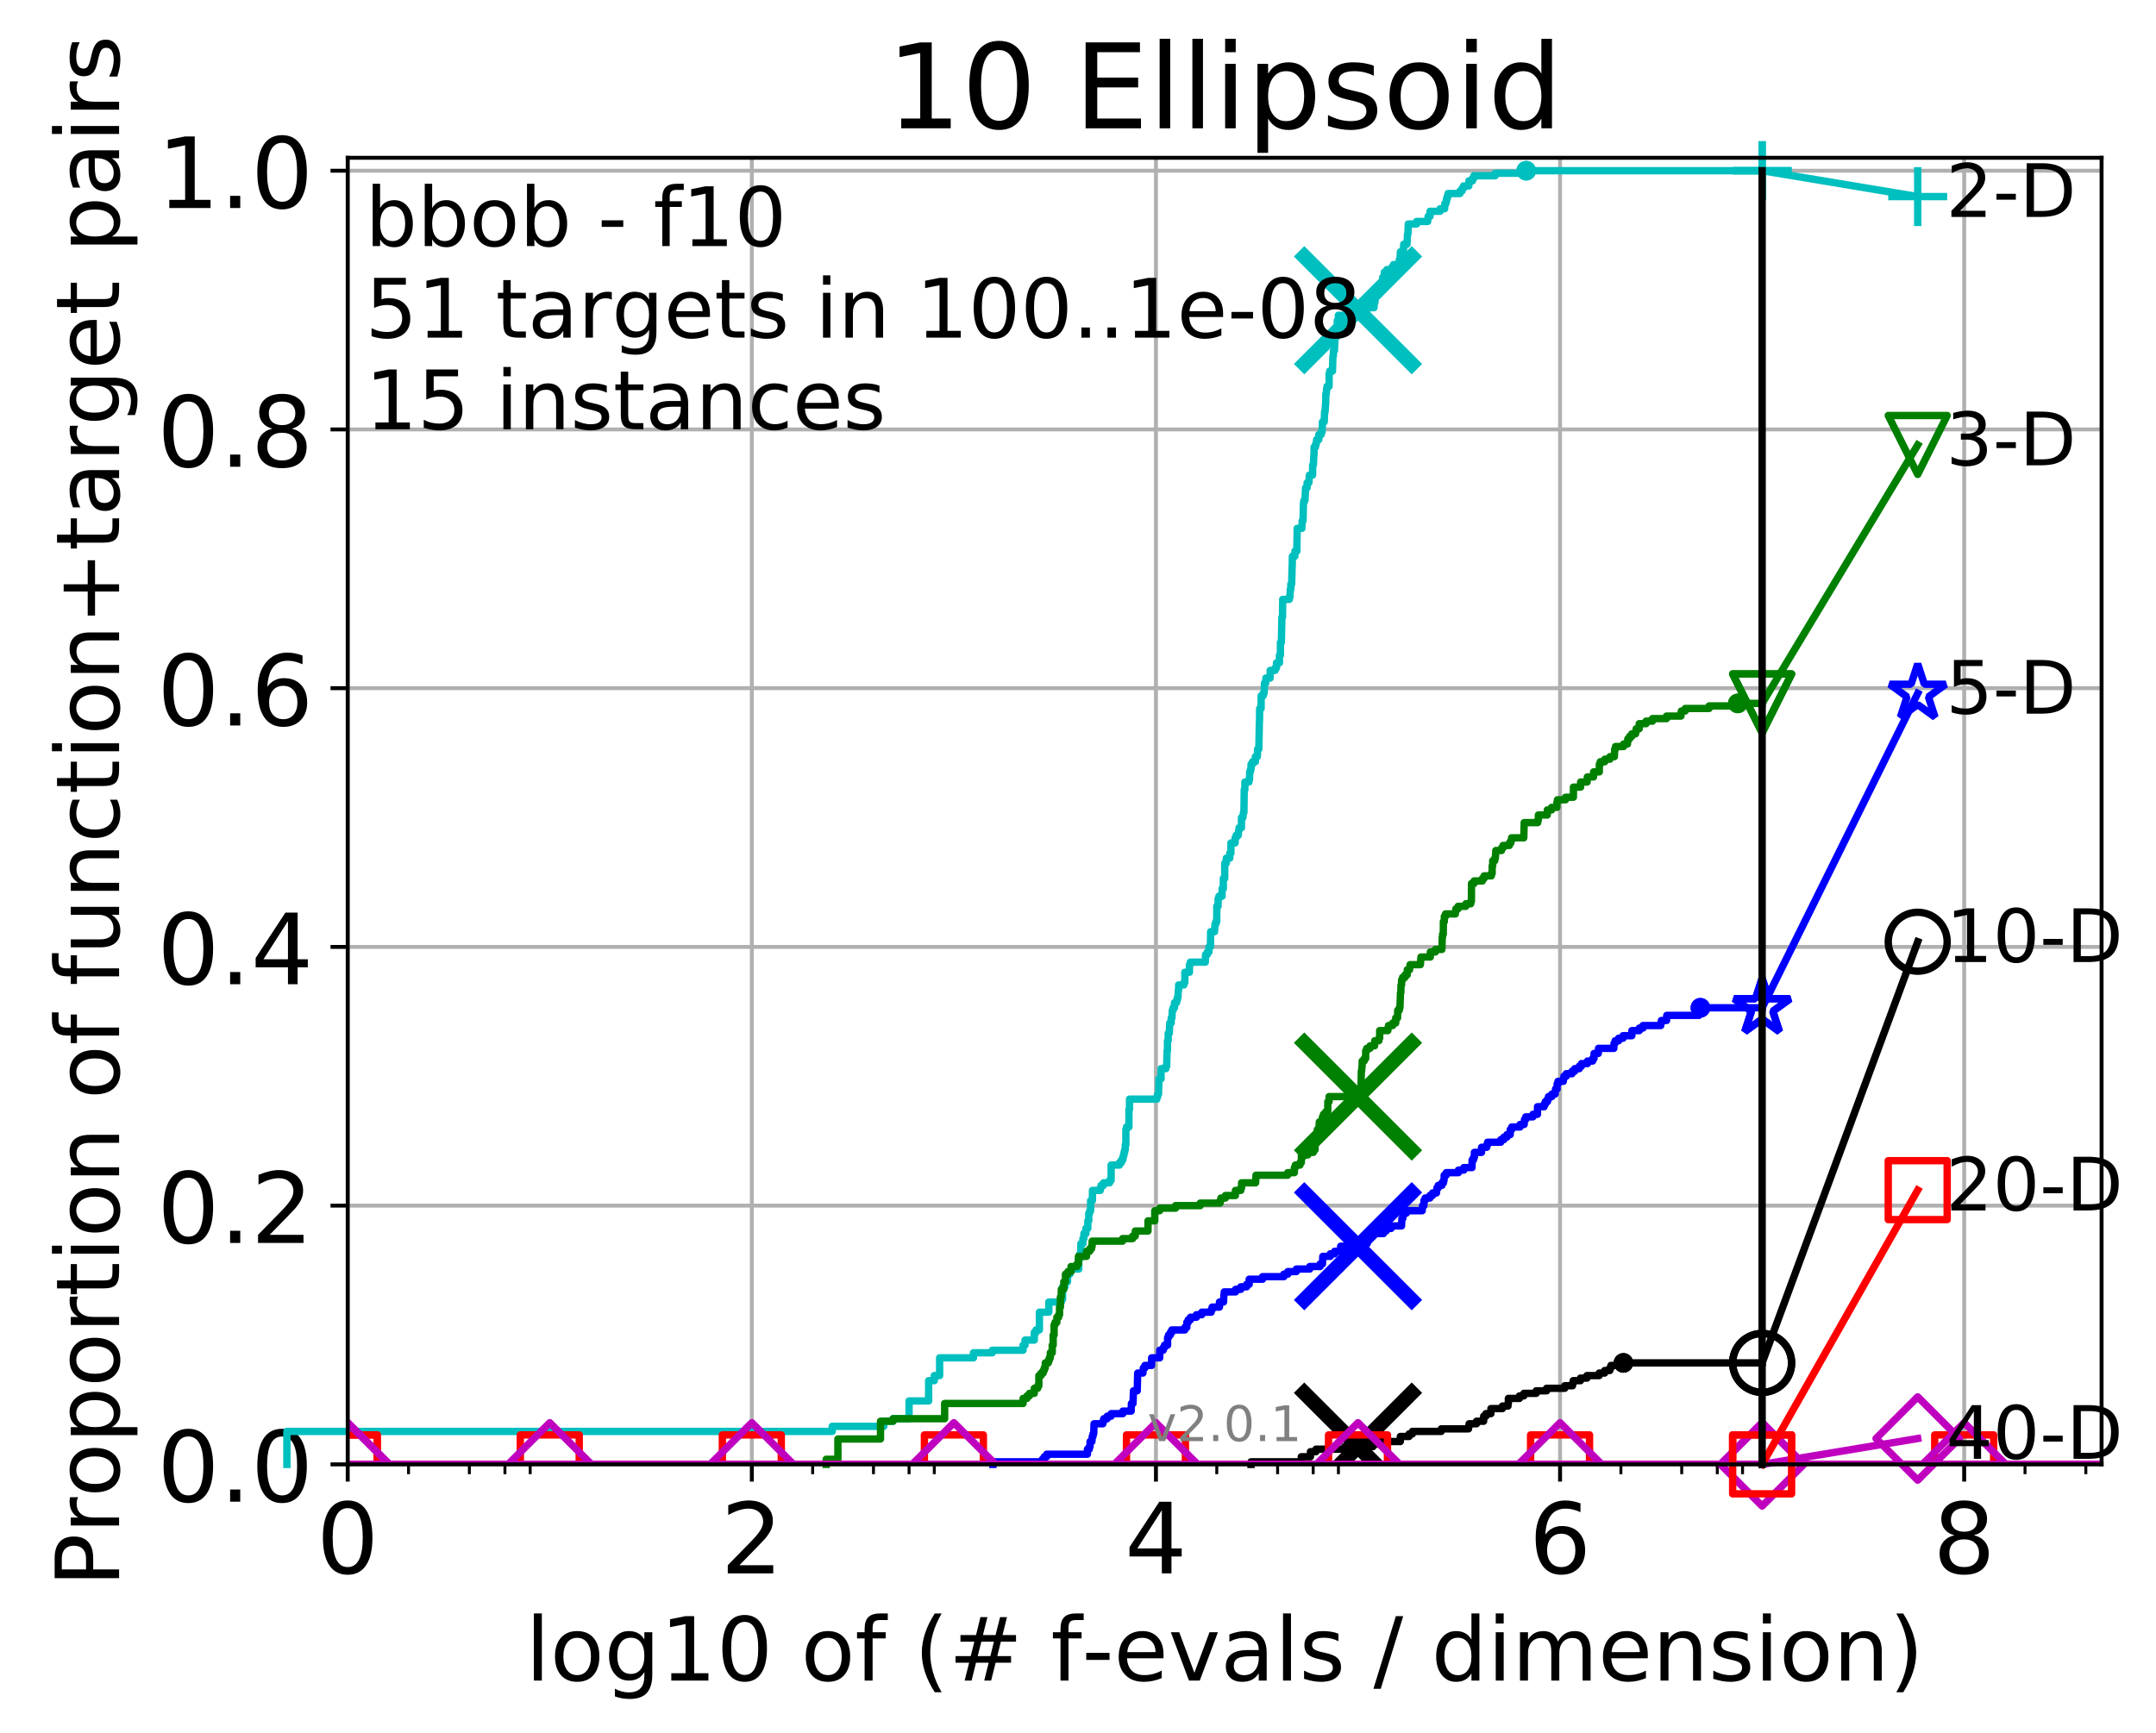 <?xml version="1.0" encoding="utf-8" standalone="no"?>
<!DOCTYPE svg PUBLIC "-//W3C//DTD SVG 1.1//EN"
  "http://www.w3.org/Graphics/SVG/1.1/DTD/svg11.dtd">
<!-- Created with matplotlib (http://matplotlib.org/) -->
<svg height="353pt" version="1.1" viewBox="0 0 439 353" width="439pt" xmlns="http://www.w3.org/2000/svg" xmlns:xlink="http://www.w3.org/1999/xlink">
 <defs>
  <style type="text/css">
*{stroke-linecap:butt;stroke-linejoin:round;}
  </style>
 </defs>
 <g id="figure_1">
  <g id="patch_1">
   <path d="M 0 353.222 
L 439.489 353.222 
L 439.489 0 
L 0 0 
z
" style="fill:#ffffff;"/>
  </g>
  <g id="axes_1">
   <g id="patch_2">
    <path d="M 70.8 298.245 
L 427.92 298.245 
L 427.92 32.133 
L 70.8 32.133 
z
" style="fill:#ffffff;"/>
   </g>
   <g id="matplotlib.axis_1">
    <g id="xtick_1">
     <g id="line2d_1">
      <path clip-path="url(#p2077bf247d)" d="M 70.8 298.245 
L 70.8 32.133 
" style="fill:none;stroke:#b0b0b0;stroke-linecap:square;stroke-width:0.8;"/>
     </g>
     <g id="line2d_2">
      <defs>
       <path d="M 0 0 
L 0 3.5 
" id="mbefab2997a" style="stroke:#000000;stroke-width:0.8;"/>
      </defs>
      <g>
       <use style="stroke:#000000;stroke-width:0.8;" x="70.8" xlink:href="#mbefab2997a" y="298.245"/>
      </g>
     </g>
     <g id="text_1">
      <!-- 0 -->
      <defs>
       <path d="M 31.781 66.406 
Q 24.172 66.406 20.328 58.906 
Q 16.5 51.422 16.5 36.375 
Q 16.5 21.391 20.328 13.891 
Q 24.172 6.391 31.781 6.391 
Q 39.453 6.391 43.281 13.891 
Q 47.125 21.391 47.125 36.375 
Q 47.125 51.422 43.281 58.906 
Q 39.453 66.406 31.781 66.406 
M 31.781 74.219 
Q 44.047 74.219 50.516 64.516 
Q 56.984 54.828 56.984 36.375 
Q 56.984 17.969 50.516 8.266 
Q 44.047 -1.422 31.781 -1.422 
Q 19.531 -1.422 13.062 8.266 
Q 6.594 17.969 6.594 36.375 
Q 6.594 54.828 13.062 64.516 
Q 19.531 74.219 31.781 74.219 
" id="DejaVuSans-30"/>
      </defs>
      <g transform="translate(64.438 320.442)scale(0.2 -0.2)">
       <use xlink:href="#DejaVuSans-30"/>
      </g>
     </g>
    </g>
    <g id="xtick_2">
     <g id="line2d_3">
      <path clip-path="url(#p2077bf247d)" d="M 153.086 298.245 
L 153.086 32.133 
" style="fill:none;stroke:#b0b0b0;stroke-linecap:square;stroke-width:0.8;"/>
     </g>
     <g id="line2d_4">
      <g>
       <use style="stroke:#000000;stroke-width:0.8;" x="153.086" xlink:href="#mbefab2997a" y="298.245"/>
      </g>
     </g>
     <g id="text_2">
      <!-- 2 -->
      <defs>
       <path d="M 19.188 8.297 
L 53.609 8.297 
L 53.609 0 
L 7.328 0 
L 7.328 8.297 
Q 12.938 14.109 22.625 23.891 
Q 32.328 33.688 34.812 36.531 
Q 39.547 41.844 41.422 45.531 
Q 43.312 49.219 43.312 52.781 
Q 43.312 58.594 39.234 62.25 
Q 35.156 65.922 28.609 65.922 
Q 23.969 65.922 18.812 64.312 
Q 13.672 62.703 7.812 59.422 
L 7.812 69.391 
Q 13.766 71.781 18.938 73 
Q 24.125 74.219 28.422 74.219 
Q 39.75 74.219 46.484 68.547 
Q 53.219 62.891 53.219 53.422 
Q 53.219 48.922 51.531 44.891 
Q 49.859 40.875 45.406 35.406 
Q 44.188 33.984 37.641 27.219 
Q 31.109 20.453 19.188 8.297 
" id="DejaVuSans-32"/>
      </defs>
      <g transform="translate(146.723 320.442)scale(0.2 -0.2)">
       <use xlink:href="#DejaVuSans-32"/>
      </g>
     </g>
    </g>
    <g id="xtick_3">
     <g id="line2d_5">
      <path clip-path="url(#p2077bf247d)" d="M 235.371 298.245 
L 235.371 32.133 
" style="fill:none;stroke:#b0b0b0;stroke-linecap:square;stroke-width:0.8;"/>
     </g>
     <g id="line2d_6">
      <g>
       <use style="stroke:#000000;stroke-width:0.8;" x="235.371" xlink:href="#mbefab2997a" y="298.245"/>
      </g>
     </g>
     <g id="text_3">
      <!-- 4 -->
      <defs>
       <path d="M 37.797 64.312 
L 12.891 25.391 
L 37.797 25.391 
z
M 35.203 72.906 
L 47.609 72.906 
L 47.609 25.391 
L 58.016 25.391 
L 58.016 17.188 
L 47.609 17.188 
L 47.609 0 
L 37.797 0 
L 37.797 17.188 
L 4.891 17.188 
L 4.891 26.703 
z
" id="DejaVuSans-34"/>
      </defs>
      <g transform="translate(229.009 320.442)scale(0.2 -0.2)">
       <use xlink:href="#DejaVuSans-34"/>
      </g>
     </g>
    </g>
    <g id="xtick_4">
     <g id="line2d_7">
      <path clip-path="url(#p2077bf247d)" d="M 317.657 298.245 
L 317.657 32.133 
" style="fill:none;stroke:#b0b0b0;stroke-linecap:square;stroke-width:0.8;"/>
     </g>
     <g id="line2d_8">
      <g>
       <use style="stroke:#000000;stroke-width:0.8;" x="317.657" xlink:href="#mbefab2997a" y="298.245"/>
      </g>
     </g>
     <g id="text_4">
      <!-- 6 -->
      <defs>
       <path d="M 33.016 40.375 
Q 26.375 40.375 22.484 35.828 
Q 18.609 31.297 18.609 23.391 
Q 18.609 15.531 22.484 10.953 
Q 26.375 6.391 33.016 6.391 
Q 39.656 6.391 43.531 10.953 
Q 47.406 15.531 47.406 23.391 
Q 47.406 31.297 43.531 35.828 
Q 39.656 40.375 33.016 40.375 
M 52.594 71.297 
L 52.594 62.312 
Q 48.875 64.062 45.094 64.984 
Q 41.312 65.922 37.594 65.922 
Q 27.828 65.922 22.672 59.328 
Q 17.531 52.734 16.797 39.406 
Q 19.672 43.656 24.016 45.922 
Q 28.375 48.188 33.594 48.188 
Q 44.578 48.188 50.953 41.516 
Q 57.328 34.859 57.328 23.391 
Q 57.328 12.156 50.688 5.359 
Q 44.047 -1.422 33.016 -1.422 
Q 20.359 -1.422 13.672 8.266 
Q 6.984 17.969 6.984 36.375 
Q 6.984 53.656 15.188 63.938 
Q 23.391 74.219 37.203 74.219 
Q 40.922 74.219 44.703 73.484 
Q 48.484 72.75 52.594 71.297 
" id="DejaVuSans-36"/>
      </defs>
      <g transform="translate(311.295 320.442)scale(0.2 -0.2)">
       <use xlink:href="#DejaVuSans-36"/>
      </g>
     </g>
    </g>
    <g id="xtick_5">
     <g id="line2d_9">
      <path clip-path="url(#p2077bf247d)" d="M 399.943 298.245 
L 399.943 32.133 
" style="fill:none;stroke:#b0b0b0;stroke-linecap:square;stroke-width:0.8;"/>
     </g>
     <g id="line2d_10">
      <g>
       <use style="stroke:#000000;stroke-width:0.8;" x="399.943" xlink:href="#mbefab2997a" y="298.245"/>
      </g>
     </g>
     <g id="text_5">
      <!-- 8 -->
      <defs>
       <path d="M 31.781 34.625 
Q 24.75 34.625 20.719 30.859 
Q 16.703 27.094 16.703 20.516 
Q 16.703 13.922 20.719 10.156 
Q 24.75 6.391 31.781 6.391 
Q 38.812 6.391 42.859 10.172 
Q 46.922 13.969 46.922 20.516 
Q 46.922 27.094 42.891 30.859 
Q 38.875 34.625 31.781 34.625 
M 21.922 38.812 
Q 15.578 40.375 12.031 44.719 
Q 8.5 49.078 8.5 55.328 
Q 8.5 64.062 14.719 69.141 
Q 20.953 74.219 31.781 74.219 
Q 42.672 74.219 48.875 69.141 
Q 55.078 64.062 55.078 55.328 
Q 55.078 49.078 51.531 44.719 
Q 48 40.375 41.703 38.812 
Q 48.828 37.156 52.797 32.312 
Q 56.781 27.484 56.781 20.516 
Q 56.781 9.906 50.312 4.234 
Q 43.844 -1.422 31.781 -1.422 
Q 19.734 -1.422 13.25 4.234 
Q 6.781 9.906 6.781 20.516 
Q 6.781 27.484 10.781 32.312 
Q 14.797 37.156 21.922 38.812 
M 18.312 54.391 
Q 18.312 48.734 21.844 45.562 
Q 25.391 42.391 31.781 42.391 
Q 38.141 42.391 41.719 45.562 
Q 45.312 48.734 45.312 54.391 
Q 45.312 60.062 41.719 63.234 
Q 38.141 66.406 31.781 66.406 
Q 25.391 66.406 21.844 63.234 
Q 18.312 60.062 18.312 54.391 
" id="DejaVuSans-38"/>
      </defs>
      <g transform="translate(393.58 320.442)scale(0.2 -0.2)">
       <use xlink:href="#DejaVuSans-38"/>
      </g>
     </g>
    </g>
    <g id="xtick_6">
     <g id="line2d_11">
      <defs>
       <path d="M 0 0 
L 0 2 
" id="m2ac197e90f" style="stroke:#000000;stroke-width:0.6;"/>
      </defs>
      <g>
       <use style="stroke:#000000;stroke-width:0.6;" x="83.185" xlink:href="#m2ac197e90f" y="298.245"/>
      </g>
     </g>
    </g>
    <g id="xtick_7">
     <g id="line2d_12">
      <g>
       <use style="stroke:#000000;stroke-width:0.6;" x="95.57" xlink:href="#m2ac197e90f" y="298.245"/>
      </g>
     </g>
    </g>
    <g id="xtick_8">
     <g id="line2d_13">
      <g>
       <use style="stroke:#000000;stroke-width:0.6;" x="102.815" xlink:href="#m2ac197e90f" y="298.245"/>
      </g>
     </g>
    </g>
    <g id="xtick_9">
     <g id="line2d_14">
      <g>
       <use style="stroke:#000000;stroke-width:0.6;" x="107.956" xlink:href="#m2ac197e90f" y="298.245"/>
      </g>
     </g>
    </g>
    <g id="xtick_10">
     <g id="line2d_15">
      <g>
       <use style="stroke:#000000;stroke-width:0.6;" x="165.471" xlink:href="#m2ac197e90f" y="298.245"/>
      </g>
     </g>
    </g>
    <g id="xtick_11">
     <g id="line2d_16">
      <g>
       <use style="stroke:#000000;stroke-width:0.6;" x="177.856" xlink:href="#m2ac197e90f" y="298.245"/>
      </g>
     </g>
    </g>
    <g id="xtick_12">
     <g id="line2d_17">
      <g>
       <use style="stroke:#000000;stroke-width:0.6;" x="185.101" xlink:href="#m2ac197e90f" y="298.245"/>
      </g>
     </g>
    </g>
    <g id="xtick_13">
     <g id="line2d_18">
      <g>
       <use style="stroke:#000000;stroke-width:0.6;" x="190.241" xlink:href="#m2ac197e90f" y="298.245"/>
      </g>
     </g>
    </g>
    <g id="xtick_14">
     <g id="line2d_19">
      <g>
       <use style="stroke:#000000;stroke-width:0.6;" x="247.757" xlink:href="#m2ac197e90f" y="298.245"/>
      </g>
     </g>
    </g>
    <g id="xtick_15">
     <g id="line2d_20">
      <g>
       <use style="stroke:#000000;stroke-width:0.6;" x="260.142" xlink:href="#m2ac197e90f" y="298.245"/>
      </g>
     </g>
    </g>
    <g id="xtick_16">
     <g id="line2d_21">
      <g>
       <use style="stroke:#000000;stroke-width:0.6;" x="267.387" xlink:href="#m2ac197e90f" y="298.245"/>
      </g>
     </g>
    </g>
    <g id="xtick_17">
     <g id="line2d_22">
      <g>
       <use style="stroke:#000000;stroke-width:0.6;" x="272.527" xlink:href="#m2ac197e90f" y="298.245"/>
      </g>
     </g>
    </g>
    <g id="xtick_18">
     <g id="line2d_23">
      <g>
       <use style="stroke:#000000;stroke-width:0.6;" x="330.042" xlink:href="#m2ac197e90f" y="298.245"/>
      </g>
     </g>
    </g>
    <g id="xtick_19">
     <g id="line2d_24">
      <g>
       <use style="stroke:#000000;stroke-width:0.6;" x="342.428" xlink:href="#m2ac197e90f" y="298.245"/>
      </g>
     </g>
    </g>
    <g id="xtick_20">
     <g id="line2d_25">
      <g>
       <use style="stroke:#000000;stroke-width:0.6;" x="349.673" xlink:href="#m2ac197e90f" y="298.245"/>
      </g>
     </g>
    </g>
    <g id="xtick_21">
     <g id="line2d_26">
      <g>
       <use style="stroke:#000000;stroke-width:0.6;" x="354.813" xlink:href="#m2ac197e90f" y="298.245"/>
      </g>
     </g>
    </g>
    <g id="xtick_22">
     <g id="line2d_27">
      <g>
       <use style="stroke:#000000;stroke-width:0.6;" x="412.328" xlink:href="#m2ac197e90f" y="298.245"/>
      </g>
     </g>
    </g>
    <g id="xtick_23">
     <g id="line2d_28">
      <g>
       <use style="stroke:#000000;stroke-width:0.6;" x="424.713" xlink:href="#m2ac197e90f" y="298.245"/>
      </g>
     </g>
    </g>
    <g id="text_6">
     <!-- log10 of (# f-evals / dimension) -->
     <defs>
      <path d="M 9.422 75.984 
L 18.406 75.984 
L 18.406 0 
L 9.422 0 
z
" id="DejaVuSans-6c"/>
      <path d="M 30.609 48.391 
Q 23.391 48.391 19.188 42.75 
Q 14.984 37.109 14.984 27.297 
Q 14.984 17.484 19.156 11.844 
Q 23.344 6.203 30.609 6.203 
Q 37.797 6.203 41.984 11.859 
Q 46.188 17.531 46.188 27.297 
Q 46.188 37.016 41.984 42.703 
Q 37.797 48.391 30.609 48.391 
M 30.609 56 
Q 42.328 56 49.016 48.375 
Q 55.719 40.766 55.719 27.297 
Q 55.719 13.875 49.016 6.219 
Q 42.328 -1.422 30.609 -1.422 
Q 18.844 -1.422 12.172 6.219 
Q 5.516 13.875 5.516 27.297 
Q 5.516 40.766 12.172 48.375 
Q 18.844 56 30.609 56 
" id="DejaVuSans-6f"/>
      <path d="M 45.406 27.984 
Q 45.406 37.75 41.375 43.109 
Q 37.359 48.484 30.078 48.484 
Q 22.859 48.484 18.828 43.109 
Q 14.797 37.75 14.797 27.984 
Q 14.797 18.266 18.828 12.891 
Q 22.859 7.516 30.078 7.516 
Q 37.359 7.516 41.375 12.891 
Q 45.406 18.266 45.406 27.984 
M 54.391 6.781 
Q 54.391 -7.172 48.188 -13.984 
Q 42 -20.797 29.203 -20.797 
Q 24.469 -20.797 20.266 -20.094 
Q 16.062 -19.391 12.109 -17.922 
L 12.109 -9.188 
Q 16.062 -11.328 19.922 -12.344 
Q 23.781 -13.375 27.781 -13.375 
Q 36.625 -13.375 41.016 -8.766 
Q 45.406 -4.156 45.406 5.172 
L 45.406 9.625 
Q 42.625 4.781 38.281 2.391 
Q 33.938 0 27.875 0 
Q 17.828 0 11.672 7.656 
Q 5.516 15.328 5.516 27.984 
Q 5.516 40.672 11.672 48.328 
Q 17.828 56 27.875 56 
Q 33.938 56 38.281 53.609 
Q 42.625 51.219 45.406 46.391 
L 45.406 54.688 
L 54.391 54.688 
z
" id="DejaVuSans-67"/>
      <path d="M 12.406 8.297 
L 28.516 8.297 
L 28.516 63.922 
L 10.984 60.406 
L 10.984 69.391 
L 28.422 72.906 
L 38.281 72.906 
L 38.281 8.297 
L 54.391 8.297 
L 54.391 0 
L 12.406 0 
z
" id="DejaVuSans-31"/>
      <path id="DejaVuSans-20"/>
      <path d="M 37.109 75.984 
L 37.109 68.5 
L 28.516 68.5 
Q 23.688 68.5 21.797 66.547 
Q 19.922 64.594 19.922 59.516 
L 19.922 54.688 
L 34.719 54.688 
L 34.719 47.703 
L 19.922 47.703 
L 19.922 0 
L 10.891 0 
L 10.891 47.703 
L 2.297 47.703 
L 2.297 54.688 
L 10.891 54.688 
L 10.891 58.5 
Q 10.891 67.625 15.141 71.797 
Q 19.391 75.984 28.609 75.984 
z
" id="DejaVuSans-66"/>
      <path d="M 31 75.875 
Q 24.469 64.656 21.281 53.656 
Q 18.109 42.672 18.109 31.391 
Q 18.109 20.125 21.312 9.062 
Q 24.516 -2 31 -13.188 
L 23.188 -13.188 
Q 15.875 -1.703 12.234 9.375 
Q 8.594 20.453 8.594 31.391 
Q 8.594 42.281 12.203 53.312 
Q 15.828 64.359 23.188 75.875 
z
" id="DejaVuSans-28"/>
      <path d="M 51.125 44 
L 36.922 44 
L 32.812 27.688 
L 47.125 27.688 
z
M 43.797 71.781 
L 38.719 51.516 
L 52.984 51.516 
L 58.109 71.781 
L 65.922 71.781 
L 60.891 51.516 
L 76.125 51.516 
L 76.125 44 
L 58.984 44 
L 54.984 27.688 
L 70.516 27.688 
L 70.516 20.219 
L 53.078 20.219 
L 48 0 
L 40.188 0 
L 45.219 20.219 
L 30.906 20.219 
L 25.875 0 
L 18.016 0 
L 23.094 20.219 
L 7.719 20.219 
L 7.719 27.688 
L 24.906 27.688 
L 29 44 
L 13.281 44 
L 13.281 51.516 
L 30.906 51.516 
L 35.891 71.781 
z
" id="DejaVuSans-23"/>
      <path d="M 4.891 31.391 
L 31.203 31.391 
L 31.203 23.391 
L 4.891 23.391 
z
" id="DejaVuSans-2d"/>
      <path d="M 56.203 29.594 
L 56.203 25.203 
L 14.891 25.203 
Q 15.484 15.922 20.484 11.062 
Q 25.484 6.203 34.422 6.203 
Q 39.594 6.203 44.453 7.469 
Q 49.312 8.734 54.109 11.281 
L 54.109 2.781 
Q 49.266 0.734 44.188 -0.344 
Q 39.109 -1.422 33.891 -1.422 
Q 20.797 -1.422 13.156 6.188 
Q 5.516 13.812 5.516 26.812 
Q 5.516 40.234 12.766 48.109 
Q 20.016 56 32.328 56 
Q 43.359 56 49.781 48.891 
Q 56.203 41.797 56.203 29.594 
M 47.219 32.234 
Q 47.125 39.594 43.094 43.984 
Q 39.062 48.391 32.422 48.391 
Q 24.906 48.391 20.391 44.141 
Q 15.875 39.891 15.188 32.172 
z
" id="DejaVuSans-65"/>
      <path d="M 2.984 54.688 
L 12.5 54.688 
L 29.594 8.797 
L 46.688 54.688 
L 56.203 54.688 
L 35.688 0 
L 23.484 0 
z
" id="DejaVuSans-76"/>
      <path d="M 34.281 27.484 
Q 23.391 27.484 19.188 25 
Q 14.984 22.516 14.984 16.5 
Q 14.984 11.719 18.141 8.906 
Q 21.297 6.109 26.703 6.109 
Q 34.188 6.109 38.703 11.406 
Q 43.219 16.703 43.219 25.484 
L 43.219 27.484 
z
M 52.203 31.203 
L 52.203 0 
L 43.219 0 
L 43.219 8.297 
Q 40.141 3.328 35.547 0.953 
Q 30.953 -1.422 24.312 -1.422 
Q 15.922 -1.422 10.953 3.297 
Q 6 8.016 6 15.922 
Q 6 25.141 12.172 29.828 
Q 18.359 34.516 30.609 34.516 
L 43.219 34.516 
L 43.219 35.406 
Q 43.219 41.609 39.141 45 
Q 35.062 48.391 27.688 48.391 
Q 23 48.391 18.547 47.266 
Q 14.109 46.141 10.016 43.891 
L 10.016 52.203 
Q 14.938 54.109 19.578 55.047 
Q 24.219 56 28.609 56 
Q 40.484 56 46.344 49.844 
Q 52.203 43.703 52.203 31.203 
" id="DejaVuSans-61"/>
      <path d="M 44.281 53.078 
L 44.281 44.578 
Q 40.484 46.531 36.375 47.5 
Q 32.281 48.484 27.875 48.484 
Q 21.188 48.484 17.844 46.438 
Q 14.5 44.391 14.5 40.281 
Q 14.5 37.156 16.891 35.375 
Q 19.281 33.594 26.516 31.984 
L 29.594 31.297 
Q 39.156 29.25 43.188 25.516 
Q 47.219 21.781 47.219 15.094 
Q 47.219 7.469 41.188 3.016 
Q 35.156 -1.422 24.609 -1.422 
Q 20.219 -1.422 15.453 -0.562 
Q 10.688 0.297 5.422 2 
L 5.422 11.281 
Q 10.406 8.688 15.234 7.391 
Q 20.062 6.109 24.812 6.109 
Q 31.156 6.109 34.562 8.281 
Q 37.984 10.453 37.984 14.406 
Q 37.984 18.062 35.516 20.016 
Q 33.062 21.969 24.703 23.781 
L 21.578 24.516 
Q 13.234 26.266 9.516 29.906 
Q 5.812 33.547 5.812 39.891 
Q 5.812 47.609 11.281 51.797 
Q 16.75 56 26.812 56 
Q 31.781 56 36.172 55.266 
Q 40.578 54.547 44.281 53.078 
" id="DejaVuSans-73"/>
      <path d="M 25.391 72.906 
L 33.688 72.906 
L 8.297 -9.281 
L 0 -9.281 
z
" id="DejaVuSans-2f"/>
      <path d="M 45.406 46.391 
L 45.406 75.984 
L 54.391 75.984 
L 54.391 0 
L 45.406 0 
L 45.406 8.203 
Q 42.578 3.328 38.25 0.953 
Q 33.938 -1.422 27.875 -1.422 
Q 17.969 -1.422 11.734 6.484 
Q 5.516 14.406 5.516 27.297 
Q 5.516 40.188 11.734 48.094 
Q 17.969 56 27.875 56 
Q 33.938 56 38.25 53.625 
Q 42.578 51.266 45.406 46.391 
M 14.797 27.297 
Q 14.797 17.391 18.875 11.75 
Q 22.953 6.109 30.078 6.109 
Q 37.203 6.109 41.297 11.75 
Q 45.406 17.391 45.406 27.297 
Q 45.406 37.203 41.297 42.844 
Q 37.203 48.484 30.078 48.484 
Q 22.953 48.484 18.875 42.844 
Q 14.797 37.203 14.797 27.297 
" id="DejaVuSans-64"/>
      <path d="M 9.422 54.688 
L 18.406 54.688 
L 18.406 0 
L 9.422 0 
z
M 9.422 75.984 
L 18.406 75.984 
L 18.406 64.594 
L 9.422 64.594 
z
" id="DejaVuSans-69"/>
      <path d="M 52 44.188 
Q 55.375 50.25 60.062 53.125 
Q 64.75 56 71.094 56 
Q 79.641 56 84.281 50.016 
Q 88.922 44.047 88.922 33.016 
L 88.922 0 
L 79.891 0 
L 79.891 32.719 
Q 79.891 40.578 77.094 44.375 
Q 74.312 48.188 68.609 48.188 
Q 61.625 48.188 57.562 43.547 
Q 53.516 38.922 53.516 30.906 
L 53.516 0 
L 44.484 0 
L 44.484 32.719 
Q 44.484 40.625 41.703 44.406 
Q 38.922 48.188 33.109 48.188 
Q 26.219 48.188 22.156 43.531 
Q 18.109 38.875 18.109 30.906 
L 18.109 0 
L 9.078 0 
L 9.078 54.688 
L 18.109 54.688 
L 18.109 46.188 
Q 21.188 51.219 25.484 53.609 
Q 29.781 56 35.688 56 
Q 41.656 56 45.828 52.969 
Q 50 49.953 52 44.188 
" id="DejaVuSans-6d"/>
      <path d="M 54.891 33.016 
L 54.891 0 
L 45.906 0 
L 45.906 32.719 
Q 45.906 40.484 42.875 44.328 
Q 39.844 48.188 33.797 48.188 
Q 26.516 48.188 22.312 43.547 
Q 18.109 38.922 18.109 30.906 
L 18.109 0 
L 9.078 0 
L 9.078 54.688 
L 18.109 54.688 
L 18.109 46.188 
Q 21.344 51.125 25.703 53.562 
Q 30.078 56 35.797 56 
Q 45.219 56 50.047 50.172 
Q 54.891 44.344 54.891 33.016 
" id="DejaVuSans-6e"/>
      <path d="M 8.016 75.875 
L 15.828 75.875 
Q 23.141 64.359 26.781 53.312 
Q 30.422 42.281 30.422 31.391 
Q 30.422 20.453 26.781 9.375 
Q 23.141 -1.703 15.828 -13.188 
L 8.016 -13.188 
Q 14.5 -2 17.703 9.062 
Q 20.906 20.125 20.906 31.391 
Q 20.906 42.672 17.703 53.656 
Q 14.5 64.656 8.016 75.875 
" id="DejaVuSans-29"/>
     </defs>
     <g transform="translate(107.015 342.279)scale(0.18 -0.18)">
      <use xlink:href="#DejaVuSans-6c"/>
      <use x="27.783" xlink:href="#DejaVuSans-6f"/>
      <use x="88.965" xlink:href="#DejaVuSans-67"/>
      <use x="152.441" xlink:href="#DejaVuSans-31"/>
      <use x="216.064" xlink:href="#DejaVuSans-30"/>
      <use x="279.688" xlink:href="#DejaVuSans-20"/>
      <use x="311.475" xlink:href="#DejaVuSans-6f"/>
      <use x="372.656" xlink:href="#DejaVuSans-66"/>
      <use x="407.861" xlink:href="#DejaVuSans-20"/>
      <use x="439.648" xlink:href="#DejaVuSans-28"/>
      <use x="478.662" xlink:href="#DejaVuSans-23"/>
      <use x="562.451" xlink:href="#DejaVuSans-20"/>
      <use x="594.238" xlink:href="#DejaVuSans-66"/>
      <use x="629.365" xlink:href="#DejaVuSans-2d"/>
      <use x="665.449" xlink:href="#DejaVuSans-65"/>
      <use x="726.973" xlink:href="#DejaVuSans-76"/>
      <use x="786.152" xlink:href="#DejaVuSans-61"/>
      <use x="847.432" xlink:href="#DejaVuSans-6c"/>
      <use x="875.215" xlink:href="#DejaVuSans-73"/>
      <use x="927.314" xlink:href="#DejaVuSans-20"/>
      <use x="959.102" xlink:href="#DejaVuSans-2f"/>
      <use x="992.793" xlink:href="#DejaVuSans-20"/>
      <use x="1024.58" xlink:href="#DejaVuSans-64"/>
      <use x="1088.057" xlink:href="#DejaVuSans-69"/>
      <use x="1115.84" xlink:href="#DejaVuSans-6d"/>
      <use x="1213.252" xlink:href="#DejaVuSans-65"/>
      <use x="1274.775" xlink:href="#DejaVuSans-6e"/>
      <use x="1338.154" xlink:href="#DejaVuSans-73"/>
      <use x="1390.254" xlink:href="#DejaVuSans-69"/>
      <use x="1418.037" xlink:href="#DejaVuSans-6f"/>
      <use x="1479.219" xlink:href="#DejaVuSans-6e"/>
      <use x="1542.598" xlink:href="#DejaVuSans-29"/>
     </g>
    </g>
   </g>
   <g id="matplotlib.axis_2">
    <g id="ytick_1">
     <g id="line2d_29">
      <path clip-path="url(#p2077bf247d)" d="M 70.8 298.245 
L 427.92 298.245 
" style="fill:none;stroke:#b0b0b0;stroke-linecap:square;stroke-width:0.8;"/>
     </g>
     <g id="line2d_30">
      <defs>
       <path d="M 0 0 
L -3.5 0 
" id="m284738357a" style="stroke:#000000;stroke-width:0.8;"/>
      </defs>
      <g>
       <use style="stroke:#000000;stroke-width:0.8;" x="70.8" xlink:href="#m284738357a" y="298.245"/>
      </g>
     </g>
     <g id="text_7">
      <!-- 0.0 -->
      <defs>
       <path d="M 10.688 12.406 
L 21 12.406 
L 21 0 
L 10.688 0 
z
" id="DejaVuSans-2e"/>
      </defs>
      <g transform="translate(31.994 305.844)scale(0.2 -0.2)">
       <use xlink:href="#DejaVuSans-30"/>
       <use x="63.623" xlink:href="#DejaVuSans-2e"/>
       <use x="95.41" xlink:href="#DejaVuSans-30"/>
      </g>
     </g>
    </g>
    <g id="ytick_2">
     <g id="line2d_31">
      <path clip-path="url(#p2077bf247d)" d="M 70.8 245.55 
L 427.92 245.55 
" style="fill:none;stroke:#b0b0b0;stroke-linecap:square;stroke-width:0.8;"/>
     </g>
     <g id="line2d_32">
      <g>
       <use style="stroke:#000000;stroke-width:0.8;" x="70.8" xlink:href="#m284738357a" y="245.55"/>
      </g>
     </g>
     <g id="text_8">
      <!-- 0.2 -->
      <g transform="translate(31.994 253.148)scale(0.2 -0.2)">
       <use xlink:href="#DejaVuSans-30"/>
       <use x="63.623" xlink:href="#DejaVuSans-2e"/>
       <use x="95.41" xlink:href="#DejaVuSans-32"/>
      </g>
     </g>
    </g>
    <g id="ytick_3">
     <g id="line2d_33">
      <path clip-path="url(#p2077bf247d)" d="M 70.8 192.854 
L 427.92 192.854 
" style="fill:none;stroke:#b0b0b0;stroke-linecap:square;stroke-width:0.8;"/>
     </g>
     <g id="line2d_34">
      <g>
       <use style="stroke:#000000;stroke-width:0.8;" x="70.8" xlink:href="#m284738357a" y="192.854"/>
      </g>
     </g>
     <g id="text_9">
      <!-- 0.4 -->
      <g transform="translate(31.994 200.453)scale(0.2 -0.2)">
       <use xlink:href="#DejaVuSans-30"/>
       <use x="63.623" xlink:href="#DejaVuSans-2e"/>
       <use x="95.41" xlink:href="#DejaVuSans-34"/>
      </g>
     </g>
    </g>
    <g id="ytick_4">
     <g id="line2d_35">
      <path clip-path="url(#p2077bf247d)" d="M 70.8 140.159 
L 427.92 140.159 
" style="fill:none;stroke:#b0b0b0;stroke-linecap:square;stroke-width:0.8;"/>
     </g>
     <g id="line2d_36">
      <g>
       <use style="stroke:#000000;stroke-width:0.8;" x="70.8" xlink:href="#m284738357a" y="140.159"/>
      </g>
     </g>
     <g id="text_10">
      <!-- 0.6 -->
      <g transform="translate(31.994 147.757)scale(0.2 -0.2)">
       <use xlink:href="#DejaVuSans-30"/>
       <use x="63.623" xlink:href="#DejaVuSans-2e"/>
       <use x="95.41" xlink:href="#DejaVuSans-36"/>
      </g>
     </g>
    </g>
    <g id="ytick_5">
     <g id="line2d_37">
      <path clip-path="url(#p2077bf247d)" d="M 70.8 87.464 
L 427.92 87.464 
" style="fill:none;stroke:#b0b0b0;stroke-linecap:square;stroke-width:0.8;"/>
     </g>
     <g id="line2d_38">
      <g>
       <use style="stroke:#000000;stroke-width:0.8;" x="70.8" xlink:href="#m284738357a" y="87.464"/>
      </g>
     </g>
     <g id="text_11">
      <!-- 0.8 -->
      <g transform="translate(31.994 95.062)scale(0.2 -0.2)">
       <use xlink:href="#DejaVuSans-30"/>
       <use x="63.623" xlink:href="#DejaVuSans-2e"/>
       <use x="95.41" xlink:href="#DejaVuSans-38"/>
      </g>
     </g>
    </g>
    <g id="ytick_6">
     <g id="line2d_39">
      <path clip-path="url(#p2077bf247d)" d="M 70.8 34.768 
L 427.92 34.768 
" style="fill:none;stroke:#b0b0b0;stroke-linecap:square;stroke-width:0.8;"/>
     </g>
     <g id="line2d_40">
      <g>
       <use style="stroke:#000000;stroke-width:0.8;" x="70.8" xlink:href="#m284738357a" y="34.768"/>
      </g>
     </g>
     <g id="text_12">
      <!-- 1.0 -->
      <g transform="translate(31.994 42.367)scale(0.2 -0.2)">
       <use xlink:href="#DejaVuSans-31"/>
       <use x="63.623" xlink:href="#DejaVuSans-2e"/>
       <use x="95.41" xlink:href="#DejaVuSans-30"/>
      </g>
     </g>
    </g>
    <g id="text_13">
     <!-- Proportion of function+target pairs -->
     <defs>
      <path d="M 19.672 64.797 
L 19.672 37.406 
L 32.078 37.406 
Q 38.969 37.406 42.719 40.969 
Q 46.484 44.531 46.484 51.125 
Q 46.484 57.672 42.719 61.234 
Q 38.969 64.797 32.078 64.797 
z
M 9.812 72.906 
L 32.078 72.906 
Q 44.344 72.906 50.609 67.359 
Q 56.891 61.812 56.891 51.125 
Q 56.891 40.328 50.609 34.812 
Q 44.344 29.297 32.078 29.297 
L 19.672 29.297 
L 19.672 0 
L 9.812 0 
z
" id="DejaVuSans-50"/>
      <path d="M 41.109 46.297 
Q 39.594 47.172 37.812 47.578 
Q 36.031 48 33.891 48 
Q 26.266 48 22.188 43.047 
Q 18.109 38.094 18.109 28.812 
L 18.109 0 
L 9.078 0 
L 9.078 54.688 
L 18.109 54.688 
L 18.109 46.188 
Q 20.953 51.172 25.484 53.578 
Q 30.031 56 36.531 56 
Q 37.453 56 38.578 55.875 
Q 39.703 55.766 41.062 55.516 
z
" id="DejaVuSans-72"/>
      <path d="M 18.109 8.203 
L 18.109 -20.797 
L 9.078 -20.797 
L 9.078 54.688 
L 18.109 54.688 
L 18.109 46.391 
Q 20.953 51.266 25.266 53.625 
Q 29.594 56 35.594 56 
Q 45.562 56 51.781 48.094 
Q 58.016 40.188 58.016 27.297 
Q 58.016 14.406 51.781 6.484 
Q 45.562 -1.422 35.594 -1.422 
Q 29.594 -1.422 25.266 0.953 
Q 20.953 3.328 18.109 8.203 
M 48.688 27.297 
Q 48.688 37.203 44.609 42.844 
Q 40.531 48.484 33.406 48.484 
Q 26.266 48.484 22.188 42.844 
Q 18.109 37.203 18.109 27.297 
Q 18.109 17.391 22.188 11.75 
Q 26.266 6.109 33.406 6.109 
Q 40.531 6.109 44.609 11.75 
Q 48.688 17.391 48.688 27.297 
" id="DejaVuSans-70"/>
      <path d="M 18.312 70.219 
L 18.312 54.688 
L 36.812 54.688 
L 36.812 47.703 
L 18.312 47.703 
L 18.312 18.016 
Q 18.312 11.328 20.141 9.422 
Q 21.969 7.516 27.594 7.516 
L 36.812 7.516 
L 36.812 0 
L 27.594 0 
Q 17.188 0 13.234 3.875 
Q 9.281 7.766 9.281 18.016 
L 9.281 47.703 
L 2.688 47.703 
L 2.688 54.688 
L 9.281 54.688 
L 9.281 70.219 
z
" id="DejaVuSans-74"/>
      <path d="M 8.5 21.578 
L 8.5 54.688 
L 17.484 54.688 
L 17.484 21.922 
Q 17.484 14.156 20.5 10.266 
Q 23.531 6.391 29.594 6.391 
Q 36.859 6.391 41.078 11.031 
Q 45.312 15.672 45.312 23.688 
L 45.312 54.688 
L 54.297 54.688 
L 54.297 0 
L 45.312 0 
L 45.312 8.406 
Q 42.047 3.422 37.719 1 
Q 33.406 -1.422 27.688 -1.422 
Q 18.266 -1.422 13.375 4.438 
Q 8.5 10.297 8.5 21.578 
M 31.109 56 
z
" id="DejaVuSans-75"/>
      <path d="M 48.781 52.594 
L 48.781 44.188 
Q 44.969 46.297 41.141 47.344 
Q 37.312 48.391 33.406 48.391 
Q 24.656 48.391 19.812 42.844 
Q 14.984 37.312 14.984 27.297 
Q 14.984 17.281 19.812 11.734 
Q 24.656 6.203 33.406 6.203 
Q 37.312 6.203 41.141 7.25 
Q 44.969 8.297 48.781 10.406 
L 48.781 2.094 
Q 45.016 0.344 40.984 -0.531 
Q 36.969 -1.422 32.422 -1.422 
Q 20.062 -1.422 12.781 6.344 
Q 5.516 14.109 5.516 27.297 
Q 5.516 40.672 12.859 48.328 
Q 20.219 56 33.016 56 
Q 37.156 56 41.109 55.141 
Q 45.062 54.297 48.781 52.594 
" id="DejaVuSans-63"/>
      <path d="M 46 62.703 
L 46 35.5 
L 73.188 35.5 
L 73.188 27.203 
L 46 27.203 
L 46 0 
L 37.797 0 
L 37.797 27.203 
L 10.594 27.203 
L 10.594 35.5 
L 37.797 35.5 
L 37.797 62.703 
z
" id="DejaVuSans-2b"/>
     </defs>
     <g transform="translate(24.25 323.179)rotate(-90)scale(0.18 -0.18)">
      <use xlink:href="#DejaVuSans-50"/>
      <use x="60.287" xlink:href="#DejaVuSans-72"/>
      <use x="101.369" xlink:href="#DejaVuSans-6f"/>
      <use x="162.551" xlink:href="#DejaVuSans-70"/>
      <use x="226.027" xlink:href="#DejaVuSans-6f"/>
      <use x="287.209" xlink:href="#DejaVuSans-72"/>
      <use x="328.322" xlink:href="#DejaVuSans-74"/>
      <use x="367.531" xlink:href="#DejaVuSans-69"/>
      <use x="395.314" xlink:href="#DejaVuSans-6f"/>
      <use x="456.496" xlink:href="#DejaVuSans-6e"/>
      <use x="519.875" xlink:href="#DejaVuSans-20"/>
      <use x="551.662" xlink:href="#DejaVuSans-6f"/>
      <use x="612.844" xlink:href="#DejaVuSans-66"/>
      <use x="648.049" xlink:href="#DejaVuSans-20"/>
      <use x="679.836" xlink:href="#DejaVuSans-66"/>
      <use x="715.041" xlink:href="#DejaVuSans-75"/>
      <use x="778.42" xlink:href="#DejaVuSans-6e"/>
      <use x="841.799" xlink:href="#DejaVuSans-63"/>
      <use x="896.779" xlink:href="#DejaVuSans-74"/>
      <use x="935.988" xlink:href="#DejaVuSans-69"/>
      <use x="963.771" xlink:href="#DejaVuSans-6f"/>
      <use x="1024.953" xlink:href="#DejaVuSans-6e"/>
      <use x="1088.332" xlink:href="#DejaVuSans-2b"/>
      <use x="1172.121" xlink:href="#DejaVuSans-74"/>
      <use x="1211.33" xlink:href="#DejaVuSans-61"/>
      <use x="1272.609" xlink:href="#DejaVuSans-72"/>
      <use x="1313.707" xlink:href="#DejaVuSans-67"/>
      <use x="1377.184" xlink:href="#DejaVuSans-65"/>
      <use x="1438.707" xlink:href="#DejaVuSans-74"/>
      <use x="1477.916" xlink:href="#DejaVuSans-20"/>
      <use x="1509.703" xlink:href="#DejaVuSans-70"/>
      <use x="1573.18" xlink:href="#DejaVuSans-61"/>
      <use x="1634.459" xlink:href="#DejaVuSans-69"/>
      <use x="1662.242" xlink:href="#DejaVuSans-72"/>
      <use x="1703.355" xlink:href="#DejaVuSans-73"/>
     </g>
    </g>
   </g>
   <g id="line2d_41">
    <defs>
     <path d="M 0 1.5 
C 0.398 1.5 0.779 1.342 1.061 1.061 
C 1.342 0.779 1.5 0.398 1.5 0 
C 1.5 -0.398 1.342 -0.779 1.061 -1.061 
C 0.779 -1.342 0.398 -1.5 0 -1.5 
C -0.398 -1.5 -0.779 -1.342 -1.061 -1.061 
C -1.342 -0.779 -1.5 -0.398 -1.5 0 
C -1.5 0.398 -1.342 0.779 -1.061 1.061 
C -0.779 1.342 -0.398 1.5 0 1.5 
z
" id="mcc33541a99" style="stroke:#00bfbf;"/>
    </defs>
    <g>
     <use style="fill:#00bfbf;stroke:#00bfbf;" x="310.765" xlink:href="#mcc33541a99" y="34.768"/>
     <use style="fill:#00bfbf;stroke:#00bfbf;" x="310.765" xlink:href="#mcc33541a99" y="34.768"/>
    </g>
   </g>
   <g id="line2d_42">
    <path d="M 58.415 298.245 
L 58.415 291.529 
L 169.458 291.529 
L 169.458 290.496 
L 179.961 290.496 
L 179.961 289.463 
L 181.843 289.463 
L 181.843 288.946 
L 185.101 288.946 
L 185.101 285.33 
L 189.088 285.33 
L 189.088 281.197 
L 190.241 281.197 
L 190.241 280.164 
L 191.325 280.164 
L 191.325 276.547 
L 198.216 276.547 
L 198.216 275.514 
L 202.059 275.514 
L 202.059 274.997 
L 208.317 274.997 
L 208.317 273.964 
L 208.718 273.964 
L 208.718 272.931 
L 210.601 272.931 
L 210.601 271.381 
L 210.955 271.381 
L 210.955 270.864 
L 211.642 270.864 
L 211.642 267.248 
L 213.558 267.248 
L 213.558 265.182 
L 216.095 265.182 
L 216.095 264.665 
L 216.356 264.665 
L 216.356 262.082 
L 216.867 262.082 
L 216.867 261.049 
L 217.363 261.049 
L 217.363 259.499 
L 217.846 259.499 
L 217.846 258.982 
L 218.083 258.982 
L 218.083 258.465 
L 219.657 258.465 
L 219.657 256.399 
L 219.871 256.399 
L 219.871 255.366 
L 220.082 255.366 
L 220.082 253.299 
L 220.498 253.299 
L 220.498 252.266 
L 220.702 252.266 
L 220.702 251.233 
L 221.104 251.233 
L 221.104 250.2 
L 221.496 250.2 
L 221.496 248.65 
L 221.689 248.65 
L 221.689 247.1 
L 221.881 247.1 
L 221.881 246.583 
L 222.07 246.583 
L 222.07 244.517 
L 222.442 244.517 
L 222.442 242.45 
L 224.027 242.45 
L 224.027 241.934 
L 224.195 241.934 
L 224.195 241.417 
L 224.689 241.417 
L 224.689 240.9 
L 225.944 240.9 
L 225.944 240.384 
L 226.244 240.384 
L 226.244 237.284 
L 227.947 237.284 
L 227.947 236.767 
L 228.348 236.767 
L 228.348 236.251 
L 228.611 236.251 
L 228.611 235.734 
L 228.741 235.734 
L 228.741 235.217 
L 228.87 235.217 
L 228.87 234.701 
L 228.998 234.701 
L 228.998 234.184 
L 229.125 234.184 
L 229.125 233.151 
L 229.252 233.151 
L 229.252 230.051 
L 229.377 230.051 
L 229.377 229.535 
L 229.87 229.535 
L 229.87 225.918 
L 229.991 225.918 
L 229.991 223.852 
L 235.549 223.852 
L 235.549 223.335 
L 235.725 223.335 
L 235.725 222.819 
L 235.9 222.819 
L 235.986 219.719 
L 236.413 219.719 
L 236.413 217.652 
L 237.396 217.652 
L 237.396 217.136 
L 237.555 217.136 
L 237.634 214.036 
L 237.713 214.036 
L 237.713 211.969 
L 237.869 211.969 
L 237.869 210.42 
L 238.1 210.42 
L 238.177 208.353 
L 238.48 208.353 
L 238.48 207.32 
L 238.629 207.32 
L 238.703 205.77 
L 238.851 205.77 
L 238.851 205.253 
L 239.143 205.253 
L 239.143 204.22 
L 239.572 204.22 
L 239.572 203.704 
L 239.712 203.704 
L 239.712 203.187 
L 239.852 203.187 
L 239.921 201.637 
L 239.991 201.637 
L 239.991 200.604 
L 241.062 200.604 
L 241.062 200.087 
L 241.255 200.087 
L 241.255 198.021 
L 242.194 198.021 
L 242.194 196.471 
L 242.376 196.471 
L 242.376 195.954 
L 245.422 195.954 
L 245.473 194.404 
L 245.824 194.404 
L 245.824 193.888 
L 246.169 193.888 
L 246.169 192.854 
L 246.46 192.854 
L 246.508 189.755 
L 247.304 189.755 
L 247.396 188.205 
L 247.577 188.205 
L 247.577 187.688 
L 247.757 187.688 
L 247.757 184.589 
L 248.023 184.589 
L 248.023 183.039 
L 248.198 183.039 
L 248.198 182.522 
L 248.84 182.522 
L 248.84 180.972 
L 249.09 180.972 
L 249.09 178.906 
L 249.378 178.906 
L 249.378 175.806 
L 249.702 175.806 
L 249.702 174.773 
L 250.409 174.773 
L 250.409 173.739 
L 250.638 173.739 
L 250.638 171.673 
L 251.492 171.673 
L 251.492 170.64 
L 251.708 170.64 
L 251.708 170.123 
L 252.133 170.123 
L 252.202 169.09 
L 252.307 169.09 
L 252.307 168.573 
L 252.785 168.573 
L 252.785 166.507 
L 253.086 166.507 
L 253.185 165.474 
L 253.284 165.474 
L 253.349 160.824 
L 253.479 160.824 
L 253.479 159.274 
L 254.303 159.274 
L 254.303 158.757 
L 254.427 158.757 
L 254.457 157.208 
L 254.61 157.208 
L 254.61 156.691 
L 254.732 156.691 
L 254.732 155.658 
L 255.031 155.658 
L 255.031 155.141 
L 255.616 155.141 
L 255.616 154.108 
L 256.015 154.108 
L 256.071 152.558 
L 256.321 152.558 
L 256.432 146.875 
L 256.459 146.875 
L 256.487 144.292 
L 256.786 144.292 
L 256.786 141.709 
L 257.212 141.709 
L 257.212 141.192 
L 257.395 141.192 
L 257.473 139.126 
L 257.73 139.126 
L 257.756 138.093 
L 258.628 138.093 
L 258.628 136.543 
L 259.644 136.543 
L 259.644 136.026 
L 259.917 136.026 
L 259.917 134.993 
L 260.518 134.993 
L 260.518 133.443 
L 260.713 133.443 
L 260.713 130.86 
L 260.907 130.86 
L 261.014 125.694 
L 261.141 125.694 
L 261.183 122.077 
L 262.522 122.077 
L 262.522 121.561 
L 262.678 121.561 
L 262.717 120.011 
L 262.832 120.011 
L 262.832 118.978 
L 263.004 118.978 
L 263.099 115.361 
L 263.118 115.361 
L 263.156 113.295 
L 263.658 113.295 
L 263.658 112.261 
L 264.057 112.261 
L 264.129 107.612 
L 265.086 107.612 
L 265.153 106.062 
L 265.321 106.062 
L 265.405 102.446 
L 265.488 102.446 
L 265.488 101.929 
L 265.718 101.929 
L 265.816 99.863 
L 265.832 99.863 
L 265.832 99.346 
L 266.154 99.346 
L 266.154 98.313 
L 266.517 98.313 
L 266.611 96.763 
L 267.267 96.763 
L 267.282 94.696 
L 267.431 94.696 
L 267.52 92.63 
L 267.565 92.63 
L 267.565 91.08 
L 267.843 91.08 
L 267.843 90.563 
L 267.987 90.563 
L 268.088 89.53 
L 268.54 89.53 
L 268.54 88.497 
L 269.036 88.497 
L 269.036 87.98 
L 269.198 87.98 
L 269.278 85.914 
L 269.636 85.914 
L 269.715 83.847 
L 269.819 83.847 
L 269.897 82.297 
L 269.936 82.297 
L 269.962 80.231 
L 270.052 80.231 
L 270.116 79.198 
L 270.205 79.198 
L 270.205 78.681 
L 270.632 78.681 
L 270.632 76.098 
L 270.744 76.098 
L 270.744 75.581 
L 271.314 75.581 
L 271.41 72.482 
L 271.505 72.482 
L 271.505 71.448 
L 271.716 71.448 
L 271.821 68.349 
L 271.914 68.349 
L 271.96 66.799 
L 272.246 66.799 
L 272.302 65.249 
L 272.516 65.249 
L 272.516 64.216 
L 275.607 64.216 
L 275.607 63.182 
L 278.274 63.182 
L 278.274 62.666 
L 279.772 62.666 
L 279.817 61.632 
L 279.957 61.632 
L 280.001 60.083 
L 280.693 60.083 
L 280.792 58.533 
L 280.82 58.533 
L 280.82 58.016 
L 281.543 58.016 
L 281.556 56.466 
L 281.797 56.466 
L 281.877 55.433 
L 282.385 55.433 
L 282.385 54.916 
L 283.422 54.916 
L 283.422 54.4 
L 283.735 54.4 
L 283.735 53.883 
L 284.868 53.883 
L 284.929 52.85 
L 285.074 52.85 
L 285.14 51.3 
L 285.645 51.3 
L 285.645 50.783 
L 285.789 50.783 
L 285.821 49.75 
L 286.488 49.75 
L 286.595 47.684 
L 286.676 47.684 
L 286.747 45.617 
L 288.452 45.617 
L 288.452 45.101 
L 290.704 45.101 
L 290.788 44.067 
L 291.182 44.067 
L 291.182 43.034 
L 293.226 43.034 
L 293.226 42.517 
L 294.152 42.517 
L 294.189 41.484 
L 294.42 41.484 
L 294.42 40.968 
L 294.541 40.968 
L 294.541 40.451 
L 294.697 40.451 
L 294.697 39.934 
L 294.848 39.934 
L 294.848 39.418 
L 297.275 39.418 
L 297.275 38.901 
L 297.698 38.901 
L 297.698 38.385 
L 297.988 38.385 
L 297.988 37.868 
L 299.087 37.868 
L 299.087 36.835 
L 299.831 36.835 
L 299.831 36.318 
L 300.096 36.318 
L 300.096 35.801 
L 304.442 35.801 
L 304.442 35.285 
L 310.765 35.285 
L 310.765 34.768 
L 358.8 34.768 
L 358.8 34.768 
" style="fill:none;stroke:#00bfbf;stroke-linecap:square;stroke-width:1.5;"/>
   </g>
   <g id="line2d_43">
    <defs>
     <path d="M -6 0 
L 6 0 
M 0 6 
L 0 -6 
" id="m2c961fdba3" style="stroke:#00bfbf;stroke-width:1.5;"/>
    </defs>
    <g>
     <use style="fill:none;stroke:#00bfbf;stroke-width:1.5;" x="358.8" xlink:href="#m2c961fdba3" y="34.768"/>
    </g>
   </g>
   <g id="line2d_44"/>
   <g id="line2d_45">
    <path clip-path="url(#p2077bf247d)" d="M 276.514 63.182 
" style="fill:none;stroke:#00bfbf;stroke-linecap:square;stroke-width:1.5;"/>
    <defs>
     <path d="M -12 12 
L 12 -12 
M -12 -12 
L 12 12 
" id="m3a19e8f842" style="stroke:#00bfbf;stroke-width:3;"/>
    </defs>
    <g clip-path="url(#p2077bf247d)">
     <use style="fill:#00bfbf;stroke:#00bfbf;stroke-width:3;" x="276.514" xlink:href="#m3a19e8f842" y="63.182"/>
    </g>
   </g>
   <g id="line2d_46">
    <defs>
     <path d="M 0 1.5 
C 0.398 1.5 0.779 1.342 1.061 1.061 
C 1.342 0.779 1.5 0.398 1.5 0 
C 1.5 -0.398 1.342 -0.779 1.061 -1.061 
C 0.779 -1.342 0.398 -1.5 0 -1.5 
C -0.398 -1.5 -0.779 -1.342 -1.061 -1.061 
C -1.342 -0.779 -1.5 -0.398 -1.5 0 
C -1.5 0.398 -1.342 0.779 -1.061 1.061 
C -0.779 1.342 -0.398 1.5 0 1.5 
z
" id="m236f7e8869" style="stroke:#008000;"/>
    </defs>
    <g>
     <use style="fill:#008000;stroke:#008000;" x="353.851" xlink:href="#m236f7e8869" y="143.259"/>
     <use style="fill:#008000;stroke:#008000;" x="353.851" xlink:href="#m236f7e8869" y="143.259"/>
    </g>
   </g>
   <g id="line2d_47">
    <path d="M 168.225 298.245 
L 168.225 297.212 
L 170.611 297.212 
L 170.611 293.079 
L 179.286 293.079 
L 179.286 289.463 
L 181.843 289.463 
L 181.843 288.946 
L 192.346 288.946 
L 192.346 285.846 
L 208.317 285.846 
L 208.317 284.813 
L 209.111 284.813 
L 209.111 284.297 
L 209.622 284.297 
L 209.622 283.78 
L 210.601 283.78 
L 210.601 282.747 
L 211.302 282.747 
L 211.302 282.23 
L 211.529 282.23 
L 211.529 280.164 
L 211.976 280.164 
L 211.976 279.647 
L 212.412 279.647 
L 212.412 279.13 
L 212.626 279.13 
L 212.626 278.614 
L 212.837 278.614 
L 212.837 277.58 
L 213.457 277.58 
L 213.457 277.064 
L 213.659 277.064 
L 213.659 276.547 
L 213.859 276.547 
L 213.859 275.514 
L 214.251 275.514 
L 214.251 273.964 
L 214.445 273.964 
L 214.445 271.898 
L 214.636 271.898 
L 214.636 269.831 
L 214.825 269.831 
L 214.825 269.315 
L 215.197 269.315 
L 215.197 268.281 
L 215.562 268.281 
L 215.562 267.765 
L 215.741 267.765 
L 215.741 266.215 
L 215.919 266.215 
L 215.919 264.148 
L 216.095 264.148 
L 216.095 262.598 
L 216.613 262.598 
L 216.613 261.049 
L 216.95 261.049 
L 216.95 259.499 
L 217.444 259.499 
L 217.444 258.982 
L 218.083 258.982 
L 218.083 257.949 
L 219.294 257.949 
L 219.294 257.432 
L 219.585 257.432 
L 219.585 255.882 
L 221.235 255.882 
L 221.235 254.849 
L 221.881 254.849 
L 221.881 254.333 
L 222.257 254.333 
L 222.257 253.816 
L 222.38 253.816 
L 222.38 252.783 
L 228.568 252.783 
L 228.568 252.266 
L 230.624 252.266 
L 230.624 251.749 
L 231.16 251.749 
L 231.16 250.716 
L 233.752 250.716 
L 233.752 248.65 
L 235.132 248.65 
L 235.132 246.583 
L 236.129 246.583 
L 236.129 246.067 
L 239.359 246.067 
L 239.359 245.55 
L 244.391 245.55 
L 244.391 245.033 
L 248.429 245.033 
L 248.429 244.517 
L 248.6 244.517 
L 248.6 244 
L 249.514 244 
L 249.514 243.483 
L 251.552 243.483 
L 251.552 242.45 
L 252.65 242.45 
L 252.65 241.934 
L 252.807 241.934 
L 252.807 240.9 
L 255.664 240.9 
L 255.74 239.35 
L 262.193 239.35 
L 262.193 238.834 
L 263.56 238.834 
L 263.56 237.801 
L 263.756 237.801 
L 263.756 237.284 
L 264.703 237.284 
L 264.703 236.767 
L 264.978 236.767 
L 264.989 235.217 
L 266.302 235.217 
L 266.302 234.701 
L 267.417 234.701 
L 267.417 234.184 
L 267.76 234.184 
L 267.78 232.634 
L 268.001 232.634 
L 268.001 231.601 
L 268.211 231.601 
L 268.23 230.051 
L 268.568 230.051 
L 268.633 228.501 
L 269.162 228.501 
L 269.162 227.985 
L 269.278 227.985 
L 269.278 227.468 
L 269.483 227.468 
L 269.483 226.952 
L 269.936 226.952 
L 269.936 226.435 
L 270.353 226.435 
L 270.369 224.368 
L 270.628 224.368 
L 270.628 223.335 
L 277.083 223.335 
L 277.192 218.169 
L 277.238 218.169 
L 277.335 217.136 
L 277.358 217.136 
L 277.358 216.102 
L 277.773 216.102 
L 277.773 215.586 
L 278.076 215.586 
L 278.076 214.036 
L 278.288 214.036 
L 278.288 213.519 
L 278.96 213.519 
L 278.96 213.003 
L 279.886 213.003 
L 279.915 211.969 
L 280.762 211.969 
L 280.762 211.453 
L 280.925 211.453 
L 280.925 209.903 
L 282.586 209.903 
L 282.586 209.386 
L 282.721 209.386 
L 282.721 208.87 
L 283.572 208.87 
L 283.572 208.353 
L 284.191 208.353 
L 284.191 207.32 
L 284.57 207.32 
L 284.597 205.77 
L 284.924 205.77 
L 284.924 205.253 
L 285.053 205.253 
L 285.164 202.154 
L 285.233 202.154 
L 285.266 200.604 
L 285.39 200.604 
L 285.39 199.571 
L 285.599 199.571 
L 285.599 199.054 
L 286.09 199.054 
L 286.09 198.537 
L 286.544 198.537 
L 286.544 197.504 
L 287.017 197.504 
L 287.109 196.471 
L 289.215 196.471 
L 289.326 194.921 
L 291.241 194.921 
L 291.241 193.888 
L 292.271 193.888 
L 292.271 193.371 
L 293.594 193.371 
L 293.674 190.788 
L 293.731 190.788 
L 293.731 190.271 
L 293.876 190.271 
L 293.901 187.688 
L 294.093 187.688 
L 294.093 186.655 
L 294.326 186.655 
L 294.326 186.138 
L 296.342 186.138 
L 296.43 185.105 
L 296.891 185.105 
L 296.891 184.589 
L 298.461 184.589 
L 298.461 184.072 
L 299.465 184.072 
L 299.465 183.555 
L 299.605 183.555 
L 299.629 179.939 
L 300.146 179.939 
L 300.146 179.422 
L 301.848 179.422 
L 301.848 178.906 
L 302.189 178.906 
L 302.189 178.389 
L 303.664 178.389 
L 303.664 177.872 
L 303.831 177.872 
L 303.834 176.323 
L 303.946 176.323 
L 303.946 175.289 
L 304.367 175.289 
L 304.367 174.773 
L 304.484 174.773 
L 304.577 173.223 
L 305.733 173.223 
L 305.733 172.706 
L 306.044 172.706 
L 306.044 172.19 
L 307.337 172.19 
L 307.337 171.673 
L 307.641 171.673 
L 307.641 171.156 
L 307.779 171.156 
L 307.779 170.64 
L 310.269 170.64 
L 310.354 167.54 
L 313.11 167.54 
L 313.11 167.023 
L 313.239 167.023 
L 313.239 165.99 
L 315.052 165.99 
L 315.055 164.957 
L 315.929 164.957 
L 315.929 164.44 
L 317.006 164.44 
L 317.008 163.407 
L 317.129 163.407 
L 317.129 162.89 
L 318.767 162.89 
L 318.767 162.374 
L 320.374 162.374 
L 320.378 160.307 
L 321.847 160.307 
L 321.848 159.274 
L 323.168 159.274 
L 323.212 158.241 
L 324.474 158.241 
L 324.475 157.208 
L 325.651 157.208 
L 325.654 155.658 
L 325.841 155.658 
L 325.841 155.141 
L 326.759 155.141 
L 326.759 154.624 
L 327.801 154.624 
L 327.801 154.108 
L 328.717 154.108 
L 328.785 152.558 
L 328.946 152.558 
L 328.946 152.041 
L 330.607 152.041 
L 330.607 151.525 
L 331.392 151.525 
L 331.453 150.491 
L 331.809 150.491 
L 331.809 149.975 
L 332.26 149.975 
L 332.26 149.458 
L 333.035 149.458 
L 333.035 148.942 
L 333.158 148.942 
L 333.158 148.425 
L 333.772 148.425 
L 333.773 147.392 
L 335.166 147.392 
L 335.166 146.875 
L 336.462 146.875 
L 336.462 146.359 
L 339.335 146.359 
L 339.335 145.842 
L 342.268 145.842 
L 342.342 144.809 
L 343.148 144.809 
L 343.148 144.292 
L 348.002 144.292 
L 348.002 143.775 
L 353.851 143.775 
L 353.851 143.259 
L 358.8 143.259 
L 358.8 143.259 
" style="fill:none;stroke:#008000;stroke-linecap:square;stroke-width:1.5;"/>
   </g>
   <g id="line2d_48">
    <defs>
     <path d="M -0 6 
L 6 -6 
L -6 -6 
z
" id="m3568ab5d31" style="stroke:#008000;stroke-linejoin:miter;stroke-width:1.5;"/>
    </defs>
    <g>
     <use style="fill:none;stroke:#008000;stroke-linejoin:miter;stroke-width:1.5;" x="358.8" xlink:href="#m3568ab5d31" y="143.259"/>
    </g>
   </g>
   <g id="line2d_49"/>
   <g id="line2d_50">
    <path clip-path="url(#p2077bf247d)" d="M 276.514 223.335 
" style="fill:none;stroke:#008000;stroke-linecap:square;stroke-width:1.5;"/>
    <defs>
     <path d="M -12 12 
L 12 -12 
M -12 -12 
L 12 12 
" id="m4c51f36c2e" style="stroke:#008000;stroke-width:3;"/>
    </defs>
    <g clip-path="url(#p2077bf247d)">
     <use style="fill:#008000;stroke:#008000;stroke-width:3;" x="276.514" xlink:href="#m4c51f36c2e" y="223.335"/>
    </g>
   </g>
   <g id="line2d_51">
    <defs>
     <path d="M 0 1.5 
C 0.398 1.5 0.779 1.342 1.061 1.061 
C 1.342 0.779 1.5 0.398 1.5 0 
C 1.5 -0.398 1.342 -0.779 1.061 -1.061 
C 0.779 -1.342 0.398 -1.5 0 -1.5 
C -0.398 -1.5 -0.779 -1.342 -1.061 -1.061 
C -1.342 -0.779 -1.5 -0.398 -1.5 0 
C -1.5 0.398 -1.342 0.779 -1.061 1.061 
C -0.779 1.342 -0.398 1.5 0 1.5 
z
" id="m7e8cca2d8a" style="stroke:#0000ff;"/>
    </defs>
    <g>
     <use style="fill:#0000ff;stroke:#0000ff;" x="346.233" xlink:href="#m7e8cca2d8a" y="205.253"/>
     <use style="fill:#0000ff;stroke:#0000ff;" x="346.233" xlink:href="#m7e8cca2d8a" y="205.253"/>
    </g>
   </g>
   <g id="line2d_52">
    <path d="M 202.174 298.245 
L 202.174 297.729 
L 212.239 297.729 
L 212.239 297.212 
L 212.626 297.212 
L 212.626 296.696 
L 213.129 296.696 
L 213.129 296.179 
L 221.418 296.179 
L 221.418 295.146 
L 221.804 295.146 
L 221.804 294.629 
L 221.956 294.629 
L 221.956 293.596 
L 222.331 293.596 
L 222.405 292.563 
L 222.552 292.563 
L 222.552 292.046 
L 222.698 292.046 
L 222.77 289.979 
L 224.559 289.979 
L 224.559 289.463 
L 224.754 289.463 
L 224.754 288.946 
L 225.452 288.946 
L 225.452 288.43 
L 226.244 288.43 
L 226.244 287.913 
L 228.637 287.913 
L 228.637 287.396 
L 230.326 287.396 
L 230.373 285.846 
L 230.701 285.846 
L 230.794 283.263 
L 231.562 283.263 
L 231.65 279.647 
L 232.718 279.647 
L 232.801 278.614 
L 233.128 278.614 
L 233.128 278.097 
L 234.492 278.097 
L 234.492 276.547 
L 236.141 276.547 
L 236.141 274.997 
L 236.846 274.997 
L 236.846 274.481 
L 237.107 274.481 
L 237.107 273.964 
L 237.744 273.964 
L 237.744 272.414 
L 237.931 272.414 
L 237.931 271.898 
L 238.299 271.898 
L 238.299 271.381 
L 238.599 271.381 
L 238.599 270.864 
L 241.255 270.864 
L 241.255 270.348 
L 241.662 270.348 
L 241.662 269.315 
L 241.936 269.315 
L 241.936 268.798 
L 242.401 268.798 
L 242.401 268.281 
L 243.612 268.281 
L 243.612 267.765 
L 244.705 267.765 
L 244.705 267.248 
L 246.613 267.248 
L 246.613 266.731 
L 246.821 266.731 
L 246.821 266.215 
L 248.302 266.215 
L 248.302 265.182 
L 249.132 265.182 
L 249.214 263.632 
L 249.28 263.632 
L 249.28 263.115 
L 251.586 263.115 
L 251.586 262.598 
L 252.65 262.598 
L 252.65 262.082 
L 253.845 262.082 
L 253.845 261.565 
L 254.359 261.565 
L 254.359 260.532 
L 257.08 260.532 
L 257.08 260.015 
L 261.418 260.015 
L 261.418 259.499 
L 262.223 259.499 
L 262.223 258.982 
L 263.957 258.982 
L 263.957 258.465 
L 266.688 258.465 
L 266.688 257.949 
L 268.795 257.949 
L 268.795 257.432 
L 269.278 257.432 
L 269.348 255.882 
L 270.867 255.882 
L 270.867 255.366 
L 271.756 255.366 
L 271.756 254.849 
L 272.977 254.849 
L 272.977 253.816 
L 277.998 253.816 
L 277.998 253.299 
L 278.382 253.299 
L 278.382 252.783 
L 278.536 252.783 
L 278.536 251.233 
L 281.704 251.233 
L 281.704 250.716 
L 282.246 250.716 
L 282.246 250.2 
L 283.247 250.2 
L 283.247 249.683 
L 285.378 249.683 
L 285.454 248.133 
L 285.643 248.133 
L 285.673 247.1 
L 286.341 247.1 
L 286.341 246.583 
L 289.59 246.583 
L 289.654 245.55 
L 289.939 245.55 
L 289.939 244.517 
L 290.177 244.517 
L 290.177 244 
L 291.154 244 
L 291.154 243.483 
L 291.688 243.483 
L 291.688 242.967 
L 292.491 242.967 
L 292.581 241.934 
L 292.852 241.934 
L 292.852 241.417 
L 293.604 241.417 
L 293.604 240.9 
L 293.922 240.9 
L 293.922 240.384 
L 294.041 240.384 
L 294.06 239.35 
L 294.48 239.35 
L 294.48 238.834 
L 296.954 238.834 
L 296.954 238.317 
L 298.051 238.317 
L 298.051 237.801 
L 299.731 237.801 
L 299.744 236.251 
L 300.026 236.251 
L 300.026 235.734 
L 300.209 235.734 
L 300.209 234.701 
L 301.667 234.701 
L 301.667 233.668 
L 302.73 233.668 
L 302.73 233.151 
L 302.899 233.151 
L 302.899 232.634 
L 305.579 232.634 
L 305.579 232.118 
L 306.208 232.118 
L 306.208 231.601 
L 306.837 231.601 
L 306.837 231.085 
L 307.509 231.085 
L 307.509 230.051 
L 307.819 230.051 
L 307.819 229.535 
L 309.506 229.535 
L 309.506 229.018 
L 310.347 229.018 
L 310.413 227.985 
L 310.677 227.985 
L 310.677 227.468 
L 312.126 227.468 
L 312.126 226.952 
L 313.052 226.952 
L 313.064 225.402 
L 314.409 225.402 
L 314.409 224.885 
L 314.664 224.885 
L 314.664 224.368 
L 315.1 224.368 
L 315.1 223.852 
L 315.304 223.852 
L 315.304 223.335 
L 315.992 223.335 
L 315.992 222.819 
L 316.661 222.819 
L 316.732 221.785 
L 317.057 221.785 
L 317.057 220.752 
L 317.234 220.752 
L 317.234 220.235 
L 318.32 220.235 
L 318.32 219.719 
L 318.435 219.719 
L 318.435 219.202 
L 318.913 219.202 
L 318.913 218.686 
L 320.088 218.686 
L 320.088 218.169 
L 320.645 218.169 
L 320.645 217.652 
L 321.584 217.652 
L 321.584 217.136 
L 322.021 217.136 
L 322.021 216.619 
L 323.243 216.619 
L 323.243 216.102 
L 324.29 216.102 
L 324.29 215.586 
L 324.575 215.586 
L 324.575 214.553 
L 325.439 214.553 
L 325.482 213.519 
L 328.608 213.519 
L 328.645 212.486 
L 328.868 212.486 
L 328.868 211.969 
L 329.586 211.969 
L 329.586 211.453 
L 330.479 211.453 
L 330.479 210.936 
L 332.279 210.936 
L 332.281 209.903 
L 333.79 209.903 
L 333.79 209.386 
L 334.542 209.386 
L 334.542 208.87 
L 338.156 208.87 
L 338.156 208.353 
L 338.288 208.353 
L 338.288 207.837 
L 339.349 207.837 
L 339.38 206.803 
L 345.933 206.803 
L 345.933 206.287 
L 346.22 206.287 
L 346.233 205.253 
L 358.8 205.253 
L 358.8 205.253 
" style="fill:none;stroke:#0000ff;stroke-linecap:square;stroke-width:1.5;"/>
   </g>
   <g id="line2d_53">
    <defs>
     <path d="M 0 -6 
L -1.347 -1.854 
L -5.706 -1.854 
L -2.18 0.708 
L -3.527 4.854 
L -0 2.292 
L 3.527 4.854 
L 2.18 0.708 
L 5.706 -1.854 
L 1.347 -1.854 
z
" id="m16705bf422" style="stroke:#0000ff;stroke-linejoin:bevel;stroke-width:1.5;"/>
    </defs>
    <g>
     <use style="fill:none;stroke:#0000ff;stroke-linejoin:bevel;stroke-width:1.5;" x="358.8" xlink:href="#m16705bf422" y="205.253"/>
    </g>
   </g>
   <g id="line2d_54"/>
   <g id="line2d_55">
    <path clip-path="url(#p2077bf247d)" d="M 276.514 253.816 
" style="fill:none;stroke:#0000ff;stroke-linecap:square;stroke-width:1.5;"/>
    <defs>
     <path d="M -12 12 
L 12 -12 
M -12 -12 
L 12 12 
" id="m903c455413" style="stroke:#0000ff;stroke-width:3;"/>
    </defs>
    <g clip-path="url(#p2077bf247d)">
     <use style="fill:#0000ff;stroke:#0000ff;stroke-width:3;" x="276.514" xlink:href="#m903c455413" y="253.816"/>
    </g>
   </g>
   <g id="line2d_56">
    <defs>
     <path d="M 0 1.5 
C 0.398 1.5 0.779 1.342 1.061 1.061 
C 1.342 0.779 1.5 0.398 1.5 0 
C 1.5 -0.398 1.342 -0.779 1.061 -1.061 
C 0.779 -1.342 0.398 -1.5 0 -1.5 
C -0.398 -1.5 -0.779 -1.342 -1.061 -1.061 
C -1.342 -0.779 -1.5 -0.398 -1.5 0 
C -1.5 0.398 -1.342 0.779 -1.061 1.061 
C -0.779 1.342 -0.398 1.5 0 1.5 
z
" id="m83bef75fd3" style="stroke:#000000;"/>
    </defs>
    <g>
     <use style="stroke:#000000;" x="330.555" xlink:href="#m83bef75fd3" y="277.58"/>
     <use style="stroke:#000000;" x="330.555" xlink:href="#m83bef75fd3" y="277.58"/>
    </g>
   </g>
   <g id="line2d_57">
    <path d="M 254.725 298.245 
L 254.725 297.729 
L 264.967 297.729 
L 264.967 296.696 
L 266.83 296.696 
L 266.83 295.662 
L 267.961 295.662 
L 267.961 295.146 
L 273.786 295.146 
L 273.786 294.629 
L 279.559 294.629 
L 279.559 294.112 
L 281.139 294.112 
L 281.139 293.596 
L 285.13 293.596 
L 285.13 292.563 
L 286.911 292.563 
L 286.911 292.046 
L 287.587 292.046 
L 287.587 291.529 
L 293.461 291.529 
L 293.461 291.013 
L 299.021 291.013 
L 299.021 290.496 
L 299.14 290.496 
L 299.14 289.979 
L 300.641 289.979 
L 300.641 289.463 
L 302.096 289.463 
L 302.096 288.43 
L 302.558 288.43 
L 302.558 287.913 
L 303.577 287.913 
L 303.577 286.88 
L 305.924 286.88 
L 305.924 286.363 
L 307.053 286.363 
L 307.053 285.846 
L 307.129 285.846 
L 307.129 284.813 
L 309.388 284.813 
L 309.388 284.297 
L 310.286 284.297 
L 310.286 283.78 
L 312.799 283.78 
L 312.799 283.263 
L 314.924 283.263 
L 314.924 282.747 
L 318.61 282.747 
L 318.61 282.23 
L 320.192 282.23 
L 320.192 281.713 
L 320.339 281.713 
L 320.339 281.197 
L 321.814 281.197 
L 321.814 280.68 
L 323.127 280.68 
L 323.127 280.164 
L 325.625 280.164 
L 325.625 279.647 
L 326.734 279.647 
L 326.734 279.13 
L 327.778 279.13 
L 327.778 278.614 
L 328.019 278.614 
L 328.019 278.097 
L 330.555 278.097 
L 330.555 277.58 
L 358.8 277.58 
" style="fill:none;stroke:#000000;stroke-linecap:square;stroke-width:1.5;"/>
   </g>
   <g id="line2d_58">
    <defs>
     <path d="M 0 6 
C 1.591 6 3.117 5.368 4.243 4.243 
C 5.368 3.117 6 1.591 6 0 
C 6 -1.591 5.368 -3.117 4.243 -4.243 
C 3.117 -5.368 1.591 -6 0 -6 
C -1.591 -6 -3.117 -5.368 -4.243 -4.243 
C -5.368 -3.117 -6 -1.591 -6 0 
C -6 1.591 -5.368 3.117 -4.243 4.243 
C -3.117 5.368 -1.591 6 0 6 
z
" id="mbd30ab537f" style="stroke:#000000;stroke-width:1.5;"/>
    </defs>
    <g>
     <use style="fill:none;stroke:#000000;stroke-width:1.5;" x="358.8" xlink:href="#mbd30ab537f" y="277.58"/>
    </g>
   </g>
   <g id="line2d_59"/>
   <g id="line2d_60">
    <path clip-path="url(#p2077bf247d)" d="M 276.514 294.629 
" style="fill:none;stroke:#000000;stroke-linecap:square;stroke-width:1.5;"/>
    <defs>
     <path d="M -12 12 
L 12 -12 
M -12 -12 
L 12 12 
" id="m3355abaf0e" style="stroke:#000000;stroke-width:3;"/>
    </defs>
    <g clip-path="url(#p2077bf247d)">
     <use style="stroke:#000000;stroke-width:3;" x="276.514" xlink:href="#m3355abaf0e" y="294.629"/>
    </g>
   </g>
   <g id="line2d_61">
    <path clip-path="url(#p2077bf247d)" d="M 70.8 298.245 
L 70.8 298.245 
L 70.8 298.245 
L 70.8 298.245 
L 427.92 298.245 
" style="fill:none;stroke:#ff0000;stroke-linecap:square;stroke-width:1.5;"/>
   </g>
   <g id="line2d_62">
    <defs>
     <path d="M -6 6 
L 6 6 
L 6 -6 
L -6 -6 
z
" id="mf64603dffd" style="stroke:#ff0000;stroke-linejoin:miter;stroke-width:1.5;"/>
    </defs>
    <g clip-path="url(#p2077bf247d)">
     <use style="fill:none;stroke:#ff0000;stroke-linejoin:miter;stroke-width:1.5;" x="70.8" xlink:href="#mf64603dffd" y="298.245"/>
     <use style="fill:none;stroke:#ff0000;stroke-linejoin:miter;stroke-width:1.5;" x="70.8" xlink:href="#mf64603dffd" y="298.245"/>
     <use style="fill:none;stroke:#ff0000;stroke-linejoin:miter;stroke-width:1.5;" x="111.943" xlink:href="#mf64603dffd" y="298.245"/>
     <use style="fill:none;stroke:#ff0000;stroke-linejoin:miter;stroke-width:1.5;" x="153.086" xlink:href="#mf64603dffd" y="298.245"/>
     <use style="fill:none;stroke:#ff0000;stroke-linejoin:miter;stroke-width:1.5;" x="194.229" xlink:href="#mf64603dffd" y="298.245"/>
     <use style="fill:none;stroke:#ff0000;stroke-linejoin:miter;stroke-width:1.5;" x="235.371" xlink:href="#mf64603dffd" y="298.245"/>
     <use style="fill:none;stroke:#ff0000;stroke-linejoin:miter;stroke-width:1.5;" x="276.514" xlink:href="#mf64603dffd" y="298.245"/>
     <use style="fill:none;stroke:#ff0000;stroke-linejoin:miter;stroke-width:1.5;" x="317.657" xlink:href="#mf64603dffd" y="298.245"/>
     <use style="fill:none;stroke:#ff0000;stroke-linejoin:miter;stroke-width:1.5;" x="358.8" xlink:href="#mf64603dffd" y="298.245"/>
     <use style="fill:none;stroke:#ff0000;stroke-linejoin:miter;stroke-width:1.5;" x="399.943" xlink:href="#mf64603dffd" y="298.245"/>
    </g>
   </g>
   <g id="line2d_63"/>
   <g id="line2d_64">
    <path clip-path="url(#p2077bf247d)" d="M 70.8 298.245 
L 70.8 298.245 
L 70.8 298.245 
L 70.8 298.245 
L 427.92 298.245 
" style="fill:none;stroke:#bf00bf;stroke-linecap:square;stroke-width:1.5;"/>
   </g>
   <g id="line2d_65">
    <defs>
     <path d="M -0 8.485 
L 8.485 0 
L 0 -8.485 
L -8.485 -0 
z
" id="m25b943e071" style="stroke:#bf00bf;stroke-linejoin:miter;stroke-width:1.5;"/>
    </defs>
    <g clip-path="url(#p2077bf247d)">
     <use style="fill:none;stroke:#bf00bf;stroke-linejoin:miter;stroke-width:1.5;" x="70.8" xlink:href="#m25b943e071" y="298.245"/>
     <use style="fill:none;stroke:#bf00bf;stroke-linejoin:miter;stroke-width:1.5;" x="70.8" xlink:href="#m25b943e071" y="298.245"/>
     <use style="fill:none;stroke:#bf00bf;stroke-linejoin:miter;stroke-width:1.5;" x="111.943" xlink:href="#m25b943e071" y="298.245"/>
     <use style="fill:none;stroke:#bf00bf;stroke-linejoin:miter;stroke-width:1.5;" x="153.086" xlink:href="#m25b943e071" y="298.245"/>
     <use style="fill:none;stroke:#bf00bf;stroke-linejoin:miter;stroke-width:1.5;" x="194.229" xlink:href="#m25b943e071" y="298.245"/>
     <use style="fill:none;stroke:#bf00bf;stroke-linejoin:miter;stroke-width:1.5;" x="235.371" xlink:href="#m25b943e071" y="298.245"/>
     <use style="fill:none;stroke:#bf00bf;stroke-linejoin:miter;stroke-width:1.5;" x="276.514" xlink:href="#m25b943e071" y="298.245"/>
     <use style="fill:none;stroke:#bf00bf;stroke-linejoin:miter;stroke-width:1.5;" x="317.657" xlink:href="#m25b943e071" y="298.245"/>
     <use style="fill:none;stroke:#bf00bf;stroke-linejoin:miter;stroke-width:1.5;" x="358.8" xlink:href="#m25b943e071" y="298.245"/>
     <use style="fill:none;stroke:#bf00bf;stroke-linejoin:miter;stroke-width:1.5;" x="399.943" xlink:href="#m25b943e071" y="298.245"/>
    </g>
   </g>
   <g id="line2d_66"/>
   <g id="line2d_67">
    <path d="M 358.8 298.245 
L 390.48 292.976 
" style="fill:none;stroke:#bf00bf;stroke-linecap:square;stroke-width:1.5;"/>
    <g>
     <use style="fill:none;stroke:#bf00bf;stroke-linejoin:miter;stroke-width:1.5;" x="358.8" xlink:href="#m25b943e071" y="298.245"/>
     <use style="fill:none;stroke:#bf00bf;stroke-linejoin:miter;stroke-width:1.5;" x="390.48" xlink:href="#m25b943e071" y="292.976"/>
    </g>
   </g>
   <g id="line2d_68">
    <path d="M 358.8 298.245 
L 390.48 242.388 
" style="fill:none;stroke:#ff0000;stroke-linecap:square;stroke-width:1.5;"/>
    <g>
     <use style="fill:none;stroke:#ff0000;stroke-linejoin:miter;stroke-width:1.5;" x="358.8" xlink:href="#mf64603dffd" y="298.245"/>
     <use style="fill:none;stroke:#ff0000;stroke-linejoin:miter;stroke-width:1.5;" x="390.48" xlink:href="#mf64603dffd" y="242.388"/>
    </g>
   </g>
   <g id="line2d_69">
    <path d="M 358.8 277.58 
L 390.48 191.801 
" style="fill:none;stroke:#000000;stroke-linecap:square;stroke-width:1.5;"/>
    <g>
     <use style="fill:none;stroke:#000000;stroke-width:1.5;" x="358.8" xlink:href="#mbd30ab537f" y="277.58"/>
     <use style="fill:none;stroke:#000000;stroke-width:1.5;" x="390.48" xlink:href="#mbd30ab537f" y="191.801"/>
    </g>
   </g>
   <g id="line2d_70">
    <path d="M 358.8 205.253 
L 390.48 141.213 
" style="fill:none;stroke:#0000ff;stroke-linecap:square;stroke-width:1.5;"/>
    <g>
     <use style="fill:none;stroke:#0000ff;stroke-linejoin:bevel;stroke-width:1.5;" x="358.8" xlink:href="#m16705bf422" y="205.253"/>
     <use style="fill:none;stroke:#0000ff;stroke-linejoin:bevel;stroke-width:1.5;" x="390.48" xlink:href="#m16705bf422" y="141.213"/>
    </g>
   </g>
   <g id="line2d_71">
    <path d="M 358.8 143.259 
L 390.48 90.625 
" style="fill:none;stroke:#008000;stroke-linecap:square;stroke-width:1.5;"/>
    <g>
     <use style="fill:none;stroke:#008000;stroke-linejoin:miter;stroke-width:1.5;" x="358.8" xlink:href="#m3568ab5d31" y="143.259"/>
     <use style="fill:none;stroke:#008000;stroke-linejoin:miter;stroke-width:1.5;" x="390.48" xlink:href="#m3568ab5d31" y="90.625"/>
    </g>
   </g>
   <g id="line2d_72">
    <path d="M 358.8 34.768 
L 390.48 40.038 
" style="fill:none;stroke:#00bfbf;stroke-linecap:square;stroke-width:1.5;"/>
    <g>
     <use style="fill:none;stroke:#00bfbf;stroke-width:1.5;" x="358.8" xlink:href="#m2c961fdba3" y="34.768"/>
     <use style="fill:none;stroke:#00bfbf;stroke-width:1.5;" x="390.48" xlink:href="#m2c961fdba3" y="40.038"/>
    </g>
   </g>
   <g id="line2d_73">
    <path d="M 358.8 298.245 
L 358.8 34.768 
" style="fill:none;stroke:#000000;stroke-linecap:square;stroke-width:1.5;"/>
   </g>
   <g id="patch_3">
    <path d="M 70.8 298.245 
L 70.8 32.133 
" style="fill:none;stroke:#000000;stroke-linecap:square;stroke-linejoin:miter;stroke-width:0.8;"/>
   </g>
   <g id="patch_4">
    <path d="M 427.92 298.245 
L 427.92 32.133 
" style="fill:none;stroke:#000000;stroke-linecap:square;stroke-linejoin:miter;stroke-width:0.8;"/>
   </g>
   <g id="patch_5">
    <path d="M 70.8 298.245 
L 427.92 298.245 
" style="fill:none;stroke:#000000;stroke-linecap:square;stroke-linejoin:miter;stroke-width:0.8;"/>
   </g>
   <g id="patch_6">
    <path d="M 70.8 32.133 
L 427.92 32.133 
" style="fill:none;stroke:#000000;stroke-linecap:square;stroke-linejoin:miter;stroke-width:0.8;"/>
   </g>
   <g id="text_14">
    <!-- 40-D -->
    <defs>
     <path d="M 19.672 64.797 
L 19.672 8.109 
L 31.594 8.109 
Q 46.688 8.109 53.688 14.938 
Q 60.688 21.781 60.688 36.531 
Q 60.688 51.172 53.688 57.984 
Q 46.688 64.797 31.594 64.797 
z
M 9.812 72.906 
L 30.078 72.906 
Q 51.266 72.906 61.172 64.094 
Q 71.094 55.281 71.094 36.531 
Q 71.094 17.672 61.125 8.828 
Q 51.172 0 30.078 0 
L 9.812 0 
z
" id="DejaVuSans-44"/>
    </defs>
    <g transform="translate(396.24 297.115)scale(0.15 -0.15)">
     <use xlink:href="#DejaVuSans-34"/>
     <use x="63.623" xlink:href="#DejaVuSans-30"/>
     <use x="127.246" xlink:href="#DejaVuSans-2d"/>
     <use x="163.33" xlink:href="#DejaVuSans-44"/>
    </g>
   </g>
   <g id="text_15">
    <!-- 20-D -->
    <g transform="translate(396.24 246.527)scale(0.15 -0.15)">
     <use xlink:href="#DejaVuSans-32"/>
     <use x="63.623" xlink:href="#DejaVuSans-30"/>
     <use x="127.246" xlink:href="#DejaVuSans-2d"/>
     <use x="163.33" xlink:href="#DejaVuSans-44"/>
    </g>
   </g>
   <g id="text_16">
    <!-- 10-D -->
    <g transform="translate(396.24 195.94)scale(0.15 -0.15)">
     <use xlink:href="#DejaVuSans-31"/>
     <use x="63.623" xlink:href="#DejaVuSans-30"/>
     <use x="127.246" xlink:href="#DejaVuSans-2d"/>
     <use x="163.33" xlink:href="#DejaVuSans-44"/>
    </g>
   </g>
   <g id="text_17">
    <!-- 5-D -->
    <defs>
     <path d="M 10.797 72.906 
L 49.516 72.906 
L 49.516 64.594 
L 19.828 64.594 
L 19.828 46.734 
Q 21.969 47.469 24.109 47.828 
Q 26.266 48.188 28.422 48.188 
Q 40.625 48.188 47.75 41.5 
Q 54.891 34.812 54.891 23.391 
Q 54.891 11.625 47.562 5.094 
Q 40.234 -1.422 26.906 -1.422 
Q 22.312 -1.422 17.547 -0.641 
Q 12.797 0.141 7.719 1.703 
L 7.719 11.625 
Q 12.109 9.234 16.797 8.062 
Q 21.484 6.891 26.703 6.891 
Q 35.156 6.891 40.078 11.328 
Q 45.016 15.766 45.016 23.391 
Q 45.016 31 40.078 35.438 
Q 35.156 39.891 26.703 39.891 
Q 22.75 39.891 18.812 39.016 
Q 14.891 38.141 10.797 36.281 
z
" id="DejaVuSans-35"/>
    </defs>
    <g transform="translate(396.24 145.352)scale(0.15 -0.15)">
     <use xlink:href="#DejaVuSans-35"/>
     <use x="63.623" xlink:href="#DejaVuSans-2d"/>
     <use x="99.707" xlink:href="#DejaVuSans-44"/>
    </g>
   </g>
   <g id="text_18">
    <!-- 3-D -->
    <defs>
     <path d="M 40.578 39.312 
Q 47.656 37.797 51.625 33 
Q 55.609 28.219 55.609 21.188 
Q 55.609 10.406 48.188 4.484 
Q 40.766 -1.422 27.094 -1.422 
Q 22.516 -1.422 17.656 -0.516 
Q 12.797 0.391 7.625 2.203 
L 7.625 11.719 
Q 11.719 9.328 16.594 8.109 
Q 21.484 6.891 26.812 6.891 
Q 36.078 6.891 40.938 10.547 
Q 45.797 14.203 45.797 21.188 
Q 45.797 27.641 41.281 31.266 
Q 36.766 34.906 28.719 34.906 
L 20.219 34.906 
L 20.219 43.016 
L 29.109 43.016 
Q 36.375 43.016 40.234 45.922 
Q 44.094 48.828 44.094 54.297 
Q 44.094 59.906 40.109 62.906 
Q 36.141 65.922 28.719 65.922 
Q 24.656 65.922 20.016 65.031 
Q 15.375 64.156 9.812 62.312 
L 9.812 71.094 
Q 15.438 72.656 20.344 73.438 
Q 25.25 74.219 29.594 74.219 
Q 40.828 74.219 47.359 69.109 
Q 53.906 64.016 53.906 55.328 
Q 53.906 49.266 50.438 45.094 
Q 46.969 40.922 40.578 39.312 
" id="DejaVuSans-33"/>
    </defs>
    <g transform="translate(396.24 94.764)scale(0.15 -0.15)">
     <use xlink:href="#DejaVuSans-33"/>
     <use x="63.623" xlink:href="#DejaVuSans-2d"/>
     <use x="99.707" xlink:href="#DejaVuSans-44"/>
    </g>
   </g>
   <g id="text_19">
    <!-- 2-D -->
    <g transform="translate(396.24 44.177)scale(0.15 -0.15)">
     <use xlink:href="#DejaVuSans-32"/>
     <use x="63.623" xlink:href="#DejaVuSans-2d"/>
     <use x="99.707" xlink:href="#DejaVuSans-44"/>
    </g>
   </g>
   <g id="text_20">
    <!-- bbob - f10 -->
    <defs>
     <path d="M 48.688 27.297 
Q 48.688 37.203 44.609 42.844 
Q 40.531 48.484 33.406 48.484 
Q 26.266 48.484 22.188 42.844 
Q 18.109 37.203 18.109 27.297 
Q 18.109 17.391 22.188 11.75 
Q 26.266 6.109 33.406 6.109 
Q 40.531 6.109 44.609 11.75 
Q 48.688 17.391 48.688 27.297 
M 18.109 46.391 
Q 20.953 51.266 25.266 53.625 
Q 29.594 56 35.594 56 
Q 45.562 56 51.781 48.094 
Q 58.016 40.188 58.016 27.297 
Q 58.016 14.406 51.781 6.484 
Q 45.562 -1.422 35.594 -1.422 
Q 29.594 -1.422 25.266 0.953 
Q 20.953 3.328 18.109 8.203 
L 18.109 0 
L 9.078 0 
L 9.078 75.984 
L 18.109 75.984 
z
" id="DejaVuSans-62"/>
    </defs>
    <g transform="translate(74.371 50.115)scale(0.167 -0.167)">
     <use xlink:href="#DejaVuSans-62"/>
     <use x="63.477" xlink:href="#DejaVuSans-62"/>
     <use x="126.953" xlink:href="#DejaVuSans-6f"/>
     <use x="188.135" xlink:href="#DejaVuSans-62"/>
     <use x="251.611" xlink:href="#DejaVuSans-20"/>
     <use x="283.398" xlink:href="#DejaVuSans-2d"/>
     <use x="319.482" xlink:href="#DejaVuSans-20"/>
     <use x="351.27" xlink:href="#DejaVuSans-66"/>
     <use x="386.475" xlink:href="#DejaVuSans-31"/>
     <use x="450.098" xlink:href="#DejaVuSans-30"/>
    </g>
    <!-- 51 targets in 100..1e-08 -->
    <g transform="translate(74.371 68.77)scale(0.167 -0.167)">
     <use xlink:href="#DejaVuSans-35"/>
     <use x="63.623" xlink:href="#DejaVuSans-31"/>
     <use x="127.246" xlink:href="#DejaVuSans-20"/>
     <use x="159.033" xlink:href="#DejaVuSans-74"/>
     <use x="198.242" xlink:href="#DejaVuSans-61"/>
     <use x="259.521" xlink:href="#DejaVuSans-72"/>
     <use x="300.619" xlink:href="#DejaVuSans-67"/>
     <use x="364.096" xlink:href="#DejaVuSans-65"/>
     <use x="425.619" xlink:href="#DejaVuSans-74"/>
     <use x="464.828" xlink:href="#DejaVuSans-73"/>
     <use x="516.928" xlink:href="#DejaVuSans-20"/>
     <use x="548.715" xlink:href="#DejaVuSans-69"/>
     <use x="576.498" xlink:href="#DejaVuSans-6e"/>
     <use x="639.877" xlink:href="#DejaVuSans-20"/>
     <use x="671.664" xlink:href="#DejaVuSans-31"/>
     <use x="735.287" xlink:href="#DejaVuSans-30"/>
     <use x="798.91" xlink:href="#DejaVuSans-30"/>
     <use x="862.533" xlink:href="#DejaVuSans-2e"/>
     <use x="894.32" xlink:href="#DejaVuSans-2e"/>
     <use x="926.107" xlink:href="#DejaVuSans-31"/>
     <use x="989.73" xlink:href="#DejaVuSans-65"/>
     <use x="1051.254" xlink:href="#DejaVuSans-2d"/>
     <use x="1087.338" xlink:href="#DejaVuSans-30"/>
     <use x="1150.961" xlink:href="#DejaVuSans-38"/>
    </g>
    <!-- 15 instances -->
    <g transform="translate(74.371 87.426)scale(0.167 -0.167)">
     <use xlink:href="#DejaVuSans-31"/>
     <use x="63.623" xlink:href="#DejaVuSans-35"/>
     <use x="127.246" xlink:href="#DejaVuSans-20"/>
     <use x="159.033" xlink:href="#DejaVuSans-69"/>
     <use x="186.816" xlink:href="#DejaVuSans-6e"/>
     <use x="250.195" xlink:href="#DejaVuSans-73"/>
     <use x="302.295" xlink:href="#DejaVuSans-74"/>
     <use x="341.504" xlink:href="#DejaVuSans-61"/>
     <use x="402.783" xlink:href="#DejaVuSans-6e"/>
     <use x="466.162" xlink:href="#DejaVuSans-63"/>
     <use x="521.143" xlink:href="#DejaVuSans-65"/>
     <use x="582.666" xlink:href="#DejaVuSans-73"/>
    </g>
   </g>
   <g id="text_21">
    <!-- v2.0.1 -->
    <g style="fill:#808080;" transform="translate(233.679 293.505)scale(0.1 -0.1)">
     <use xlink:href="#DejaVuSans-76"/>
     <use x="59.18" xlink:href="#DejaVuSans-32"/>
     <use x="122.803" xlink:href="#DejaVuSans-2e"/>
     <use x="154.59" xlink:href="#DejaVuSans-30"/>
     <use x="218.213" xlink:href="#DejaVuSans-2e"/>
     <use x="250" xlink:href="#DejaVuSans-31"/>
    </g>
   </g>
   <g id="text_22">
    <!-- 10 Ellipsoid -->
    <defs>
     <path d="M 9.812 72.906 
L 55.906 72.906 
L 55.906 64.594 
L 19.672 64.594 
L 19.672 43.016 
L 54.391 43.016 
L 54.391 34.719 
L 19.672 34.719 
L 19.672 8.297 
L 56.781 8.297 
L 56.781 0 
L 9.812 0 
z
" id="DejaVuSans-45"/>
    </defs>
    <g transform="translate(180.529 26.133)scale(0.24 -0.24)">
     <use xlink:href="#DejaVuSans-31"/>
     <use x="63.623" xlink:href="#DejaVuSans-30"/>
     <use x="127.246" xlink:href="#DejaVuSans-20"/>
     <use x="159.033" xlink:href="#DejaVuSans-45"/>
     <use x="222.217" xlink:href="#DejaVuSans-6c"/>
     <use x="250" xlink:href="#DejaVuSans-6c"/>
     <use x="277.783" xlink:href="#DejaVuSans-69"/>
     <use x="305.566" xlink:href="#DejaVuSans-70"/>
     <use x="369.043" xlink:href="#DejaVuSans-73"/>
     <use x="421.143" xlink:href="#DejaVuSans-6f"/>
     <use x="482.324" xlink:href="#DejaVuSans-69"/>
     <use x="510.107" xlink:href="#DejaVuSans-64"/>
    </g>
   </g>
  </g>
 </g>
 <defs>
  <clipPath id="p2077bf247d">
   <rect height="266.112" width="357.12" x="70.8" y="32.133"/>
  </clipPath>
 </defs>
</svg>
